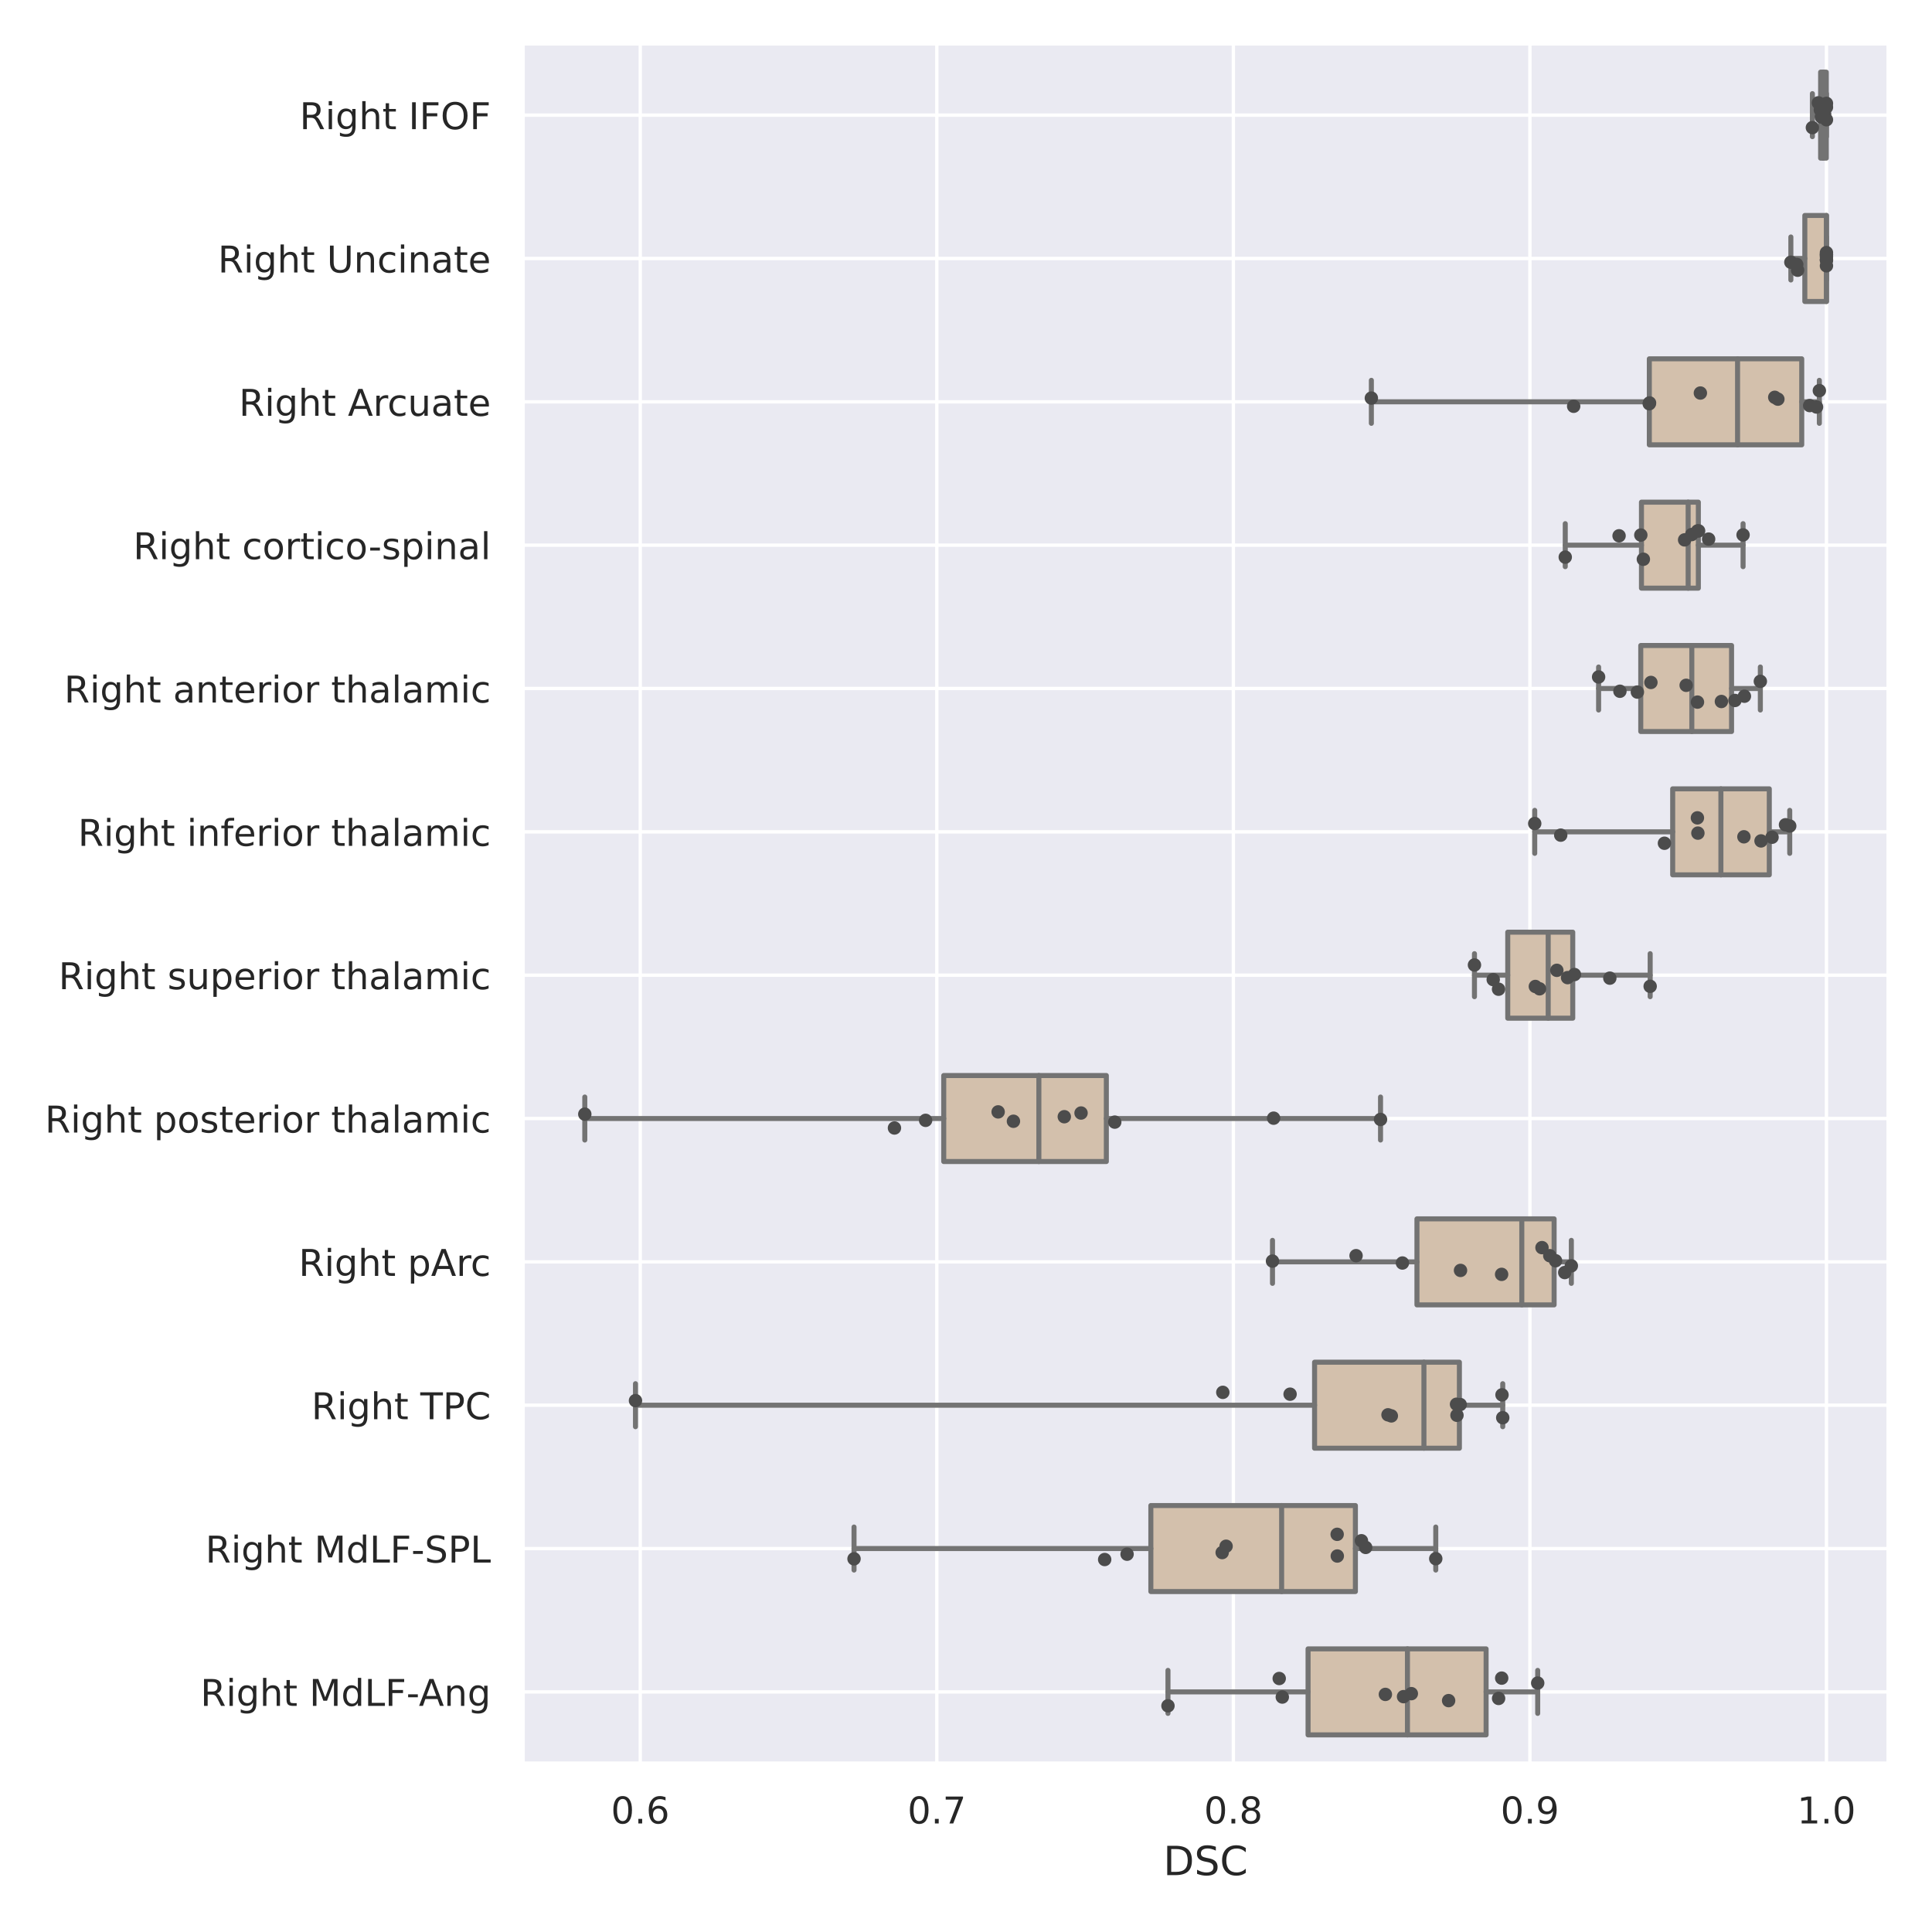 <?xml version="1.0" encoding="utf-8" standalone="no"?>
<!DOCTYPE svg PUBLIC "-//W3C//DTD SVG 1.1//EN"
  "http://www.w3.org/Graphics/SVG/1.1/DTD/svg11.dtd">
<!-- Created with matplotlib (https://matplotlib.org/) -->
<svg height="576pt" version="1.1" viewBox="0 0 576 576" width="576pt" xmlns="http://www.w3.org/2000/svg" xmlns:xlink="http://www.w3.org/1999/xlink">
 <defs>
  <style type="text/css">*{stroke-linecap:butt;stroke-linejoin:round;}</style>
 </defs>
 <g id="figure_1">
  <g id="patch_1">
   <path d="M 0 576 
L 576 576 
L 576 0 
L 0 0 
z
" style="fill:#ffffff;"/>
  </g>
  <g id="axes_1">
   <g id="patch_2">
    <path d="M 155.84 525.78 
L 563.04 525.78 
L 563.04 12.96 
L 155.84 12.96 
z
" style="fill:#eaeaf2;"/>
   </g>
   <g id="matplotlib.axis_1">
    <g id="xtick_1">
     <g id="line2d_1">
      <path clip-path="url(#p12cb4bb1f8)" d="M 190.89 525.78 
L 190.89 12.96 
" style="fill:none;stroke:#ffffff;stroke-linecap:round;"/>
     </g>
     <g id="text_1">
      <!-- 0.6 -->
      <g style="fill:#262626;" transform="translate(182.143 543.638)scale(0.11 -0.11)">
       <defs>
        <path d="M 31.781 66.406 
Q 24.172 66.406 20.328 58.906 
Q 16.5 51.422 16.5 36.375 
Q 16.5 21.391 20.328 13.891 
Q 24.172 6.391 31.781 6.391 
Q 39.453 6.391 43.281 13.891 
Q 47.125 21.391 47.125 36.375 
Q 47.125 51.422 43.281 58.906 
Q 39.453 66.406 31.781 66.406 
z
M 31.781 74.219 
Q 44.047 74.219 50.516 64.516 
Q 56.984 54.828 56.984 36.375 
Q 56.984 17.969 50.516 8.266 
Q 44.047 -1.422 31.781 -1.422 
Q 19.531 -1.422 13.062 8.266 
Q 6.594 17.969 6.594 36.375 
Q 6.594 54.828 13.062 64.516 
Q 19.531 74.219 31.781 74.219 
z
" id="DejaVuSans-48"/>
        <path d="M 10.688 12.406 
L 21 12.406 
L 21 0 
L 10.688 0 
z
" id="DejaVuSans-46"/>
        <path d="M 33.016 40.375 
Q 26.375 40.375 22.484 35.828 
Q 18.609 31.297 18.609 23.391 
Q 18.609 15.531 22.484 10.953 
Q 26.375 6.391 33.016 6.391 
Q 39.656 6.391 43.531 10.953 
Q 47.406 15.531 47.406 23.391 
Q 47.406 31.297 43.531 35.828 
Q 39.656 40.375 33.016 40.375 
z
M 52.594 71.297 
L 52.594 62.312 
Q 48.875 64.062 45.094 64.984 
Q 41.312 65.922 37.594 65.922 
Q 27.828 65.922 22.672 59.328 
Q 17.531 52.734 16.797 39.406 
Q 19.672 43.656 24.016 45.922 
Q 28.375 48.188 33.594 48.188 
Q 44.578 48.188 50.953 41.516 
Q 57.328 34.859 57.328 23.391 
Q 57.328 12.156 50.688 5.359 
Q 44.047 -1.422 33.016 -1.422 
Q 20.359 -1.422 13.672 8.266 
Q 6.984 17.969 6.984 36.375 
Q 6.984 53.656 15.188 63.938 
Q 23.391 74.219 37.203 74.219 
Q 40.922 74.219 44.703 73.484 
Q 48.484 72.75 52.594 71.297 
z
" id="DejaVuSans-54"/>
       </defs>
       <use xlink:href="#DejaVuSans-48"/>
       <use x="63.623" xlink:href="#DejaVuSans-46"/>
       <use x="95.41" xlink:href="#DejaVuSans-54"/>
      </g>
     </g>
    </g>
    <g id="xtick_2">
     <g id="line2d_2">
      <path clip-path="url(#p12cb4bb1f8)" d="M 279.3 525.78 
L 279.3 12.96 
" style="fill:none;stroke:#ffffff;stroke-linecap:round;"/>
     </g>
     <g id="text_2">
      <!-- 0.7 -->
      <g style="fill:#262626;" transform="translate(270.554 543.638)scale(0.11 -0.11)">
       <defs>
        <path d="M 8.203 72.906 
L 55.078 72.906 
L 55.078 68.703 
L 28.609 0 
L 18.312 0 
L 43.219 64.594 
L 8.203 64.594 
z
" id="DejaVuSans-55"/>
       </defs>
       <use xlink:href="#DejaVuSans-48"/>
       <use x="63.623" xlink:href="#DejaVuSans-46"/>
       <use x="95.41" xlink:href="#DejaVuSans-55"/>
      </g>
     </g>
    </g>
    <g id="xtick_3">
     <g id="line2d_3">
      <path clip-path="url(#p12cb4bb1f8)" d="M 367.71 525.78 
L 367.71 12.96 
" style="fill:none;stroke:#ffffff;stroke-linecap:round;"/>
     </g>
     <g id="text_3">
      <!-- 0.8 -->
      <g style="fill:#262626;" transform="translate(358.964 543.638)scale(0.11 -0.11)">
       <defs>
        <path d="M 31.781 34.625 
Q 24.75 34.625 20.719 30.859 
Q 16.703 27.094 16.703 20.516 
Q 16.703 13.922 20.719 10.156 
Q 24.75 6.391 31.781 6.391 
Q 38.812 6.391 42.859 10.172 
Q 46.922 13.969 46.922 20.516 
Q 46.922 27.094 42.891 30.859 
Q 38.875 34.625 31.781 34.625 
z
M 21.922 38.812 
Q 15.578 40.375 12.031 44.719 
Q 8.5 49.078 8.5 55.328 
Q 8.5 64.062 14.719 69.141 
Q 20.953 74.219 31.781 74.219 
Q 42.672 74.219 48.875 69.141 
Q 55.078 64.062 55.078 55.328 
Q 55.078 49.078 51.531 44.719 
Q 48 40.375 41.703 38.812 
Q 48.828 37.156 52.797 32.312 
Q 56.781 27.484 56.781 20.516 
Q 56.781 9.906 50.312 4.234 
Q 43.844 -1.422 31.781 -1.422 
Q 19.734 -1.422 13.25 4.234 
Q 6.781 9.906 6.781 20.516 
Q 6.781 27.484 10.781 32.312 
Q 14.797 37.156 21.922 38.812 
z
M 18.312 54.391 
Q 18.312 48.734 21.844 45.562 
Q 25.391 42.391 31.781 42.391 
Q 38.141 42.391 41.719 45.562 
Q 45.312 48.734 45.312 54.391 
Q 45.312 60.062 41.719 63.234 
Q 38.141 66.406 31.781 66.406 
Q 25.391 66.406 21.844 63.234 
Q 18.312 60.062 18.312 54.391 
z
" id="DejaVuSans-56"/>
       </defs>
       <use xlink:href="#DejaVuSans-48"/>
       <use x="63.623" xlink:href="#DejaVuSans-46"/>
       <use x="95.41" xlink:href="#DejaVuSans-56"/>
      </g>
     </g>
    </g>
    <g id="xtick_4">
     <g id="line2d_4">
      <path clip-path="url(#p12cb4bb1f8)" d="M 456.121 525.78 
L 456.121 12.96 
" style="fill:none;stroke:#ffffff;stroke-linecap:round;"/>
     </g>
     <g id="text_4">
      <!-- 0.9 -->
      <g style="fill:#262626;" transform="translate(447.374 543.638)scale(0.11 -0.11)">
       <defs>
        <path d="M 10.984 1.516 
L 10.984 10.5 
Q 14.703 8.734 18.5 7.812 
Q 22.312 6.891 25.984 6.891 
Q 35.75 6.891 40.891 13.453 
Q 46.047 20.016 46.781 33.406 
Q 43.953 29.203 39.594 26.953 
Q 35.25 24.703 29.984 24.703 
Q 19.047 24.703 12.672 31.312 
Q 6.297 37.938 6.297 49.422 
Q 6.297 60.641 12.938 67.422 
Q 19.578 74.219 30.609 74.219 
Q 43.266 74.219 49.922 64.516 
Q 56.594 54.828 56.594 36.375 
Q 56.594 19.141 48.406 8.859 
Q 40.234 -1.422 26.422 -1.422 
Q 22.703 -1.422 18.891 -0.688 
Q 15.094 0.047 10.984 1.516 
z
M 30.609 32.422 
Q 37.25 32.422 41.125 36.953 
Q 45.016 41.5 45.016 49.422 
Q 45.016 57.281 41.125 61.844 
Q 37.25 66.406 30.609 66.406 
Q 23.969 66.406 20.094 61.844 
Q 16.219 57.281 16.219 49.422 
Q 16.219 41.5 20.094 36.953 
Q 23.969 32.422 30.609 32.422 
z
" id="DejaVuSans-57"/>
       </defs>
       <use xlink:href="#DejaVuSans-48"/>
       <use x="63.623" xlink:href="#DejaVuSans-46"/>
       <use x="95.41" xlink:href="#DejaVuSans-57"/>
      </g>
     </g>
    </g>
    <g id="xtick_5">
     <g id="line2d_5">
      <path clip-path="url(#p12cb4bb1f8)" d="M 544.531 525.78 
L 544.531 12.96 
" style="fill:none;stroke:#ffffff;stroke-linecap:round;"/>
     </g>
     <g id="text_5">
      <!-- 1.0 -->
      <g style="fill:#262626;" transform="translate(535.784 543.638)scale(0.11 -0.11)">
       <defs>
        <path d="M 12.406 8.297 
L 28.516 8.297 
L 28.516 63.922 
L 10.984 60.406 
L 10.984 69.391 
L 28.422 72.906 
L 38.281 72.906 
L 38.281 8.297 
L 54.391 8.297 
L 54.391 0 
L 12.406 0 
z
" id="DejaVuSans-49"/>
       </defs>
       <use xlink:href="#DejaVuSans-49"/>
       <use x="63.623" xlink:href="#DejaVuSans-46"/>
       <use x="95.41" xlink:href="#DejaVuSans-48"/>
      </g>
     </g>
    </g>
    <g id="text_6">
     <!-- DSC -->
     <g style="fill:#262626;" transform="translate(346.821 559.044)scale(0.12 -0.12)">
      <defs>
       <path d="M 19.672 64.797 
L 19.672 8.109 
L 31.594 8.109 
Q 46.688 8.109 53.688 14.938 
Q 60.688 21.781 60.688 36.531 
Q 60.688 51.172 53.688 57.984 
Q 46.688 64.797 31.594 64.797 
z
M 9.812 72.906 
L 30.078 72.906 
Q 51.266 72.906 61.172 64.094 
Q 71.094 55.281 71.094 36.531 
Q 71.094 17.672 61.125 8.828 
Q 51.172 0 30.078 0 
L 9.812 0 
z
" id="DejaVuSans-68"/>
       <path d="M 53.516 70.516 
L 53.516 60.891 
Q 47.906 63.578 42.922 64.891 
Q 37.938 66.219 33.297 66.219 
Q 25.25 66.219 20.875 63.094 
Q 16.5 59.969 16.5 54.203 
Q 16.5 49.359 19.406 46.891 
Q 22.312 44.438 30.422 42.922 
L 36.375 41.703 
Q 47.406 39.594 52.656 34.297 
Q 57.906 29 57.906 20.125 
Q 57.906 9.516 50.797 4.047 
Q 43.703 -1.422 29.984 -1.422 
Q 24.812 -1.422 18.969 -0.25 
Q 13.141 0.922 6.891 3.219 
L 6.891 13.375 
Q 12.891 10.016 18.656 8.297 
Q 24.422 6.594 29.984 6.594 
Q 38.422 6.594 43.016 9.906 
Q 47.609 13.234 47.609 19.391 
Q 47.609 24.75 44.312 27.781 
Q 41.016 30.812 33.5 32.328 
L 27.484 33.5 
Q 16.453 35.688 11.516 40.375 
Q 6.594 45.062 6.594 53.422 
Q 6.594 63.094 13.406 68.656 
Q 20.219 74.219 32.172 74.219 
Q 37.312 74.219 42.625 73.281 
Q 47.953 72.359 53.516 70.516 
z
" id="DejaVuSans-83"/>
       <path d="M 64.406 67.281 
L 64.406 56.891 
Q 59.422 61.531 53.781 63.812 
Q 48.141 66.109 41.797 66.109 
Q 29.297 66.109 22.656 58.469 
Q 16.016 50.828 16.016 36.375 
Q 16.016 21.969 22.656 14.328 
Q 29.297 6.688 41.797 6.688 
Q 48.141 6.688 53.781 8.984 
Q 59.422 11.281 64.406 15.922 
L 64.406 5.609 
Q 59.234 2.094 53.438 0.328 
Q 47.656 -1.422 41.219 -1.422 
Q 24.656 -1.422 15.125 8.703 
Q 5.609 18.844 5.609 36.375 
Q 5.609 53.953 15.125 64.078 
Q 24.656 74.219 41.219 74.219 
Q 47.75 74.219 53.531 72.484 
Q 59.328 70.75 64.406 67.281 
z
" id="DejaVuSans-67"/>
      </defs>
      <use xlink:href="#DejaVuSans-68"/>
      <use x="77.002" xlink:href="#DejaVuSans-83"/>
      <use x="140.479" xlink:href="#DejaVuSans-67"/>
     </g>
    </g>
   </g>
   <g id="matplotlib.axis_2">
    <g id="ytick_1">
     <g id="line2d_6">
      <path clip-path="url(#p12cb4bb1f8)" d="M 155.84 34.328 
L 563.04 34.328 
" style="fill:none;stroke:#ffffff;stroke-linecap:round;"/>
     </g>
     <g id="text_7">
      <!-- Right IFOF -->
      <g style="fill:#262626;" transform="translate(89.32 38.507)scale(0.11 -0.11)">
       <defs>
        <path d="M 44.391 34.188 
Q 47.562 33.109 50.562 29.594 
Q 53.562 26.078 56.594 19.922 
L 66.609 0 
L 56 0 
L 46.688 18.703 
Q 43.062 26.031 39.672 28.422 
Q 36.281 30.812 30.422 30.812 
L 19.672 30.812 
L 19.672 0 
L 9.812 0 
L 9.812 72.906 
L 32.078 72.906 
Q 44.578 72.906 50.734 67.672 
Q 56.891 62.453 56.891 51.906 
Q 56.891 45.016 53.688 40.469 
Q 50.484 35.938 44.391 34.188 
z
M 19.672 64.797 
L 19.672 38.922 
L 32.078 38.922 
Q 39.203 38.922 42.844 42.219 
Q 46.484 45.516 46.484 51.906 
Q 46.484 58.297 42.844 61.547 
Q 39.203 64.797 32.078 64.797 
z
" id="DejaVuSans-82"/>
        <path d="M 9.422 54.688 
L 18.406 54.688 
L 18.406 0 
L 9.422 0 
z
M 9.422 75.984 
L 18.406 75.984 
L 18.406 64.594 
L 9.422 64.594 
z
" id="DejaVuSans-105"/>
        <path d="M 45.406 27.984 
Q 45.406 37.75 41.375 43.109 
Q 37.359 48.484 30.078 48.484 
Q 22.859 48.484 18.828 43.109 
Q 14.797 37.75 14.797 27.984 
Q 14.797 18.266 18.828 12.891 
Q 22.859 7.516 30.078 7.516 
Q 37.359 7.516 41.375 12.891 
Q 45.406 18.266 45.406 27.984 
z
M 54.391 6.781 
Q 54.391 -7.172 48.188 -13.984 
Q 42 -20.797 29.203 -20.797 
Q 24.469 -20.797 20.266 -20.094 
Q 16.062 -19.391 12.109 -17.922 
L 12.109 -9.188 
Q 16.062 -11.328 19.922 -12.344 
Q 23.781 -13.375 27.781 -13.375 
Q 36.625 -13.375 41.016 -8.766 
Q 45.406 -4.156 45.406 5.172 
L 45.406 9.625 
Q 42.625 4.781 38.281 2.391 
Q 33.938 0 27.875 0 
Q 17.828 0 11.672 7.656 
Q 5.516 15.328 5.516 27.984 
Q 5.516 40.672 11.672 48.328 
Q 17.828 56 27.875 56 
Q 33.938 56 38.281 53.609 
Q 42.625 51.219 45.406 46.391 
L 45.406 54.688 
L 54.391 54.688 
z
" id="DejaVuSans-103"/>
        <path d="M 54.891 33.016 
L 54.891 0 
L 45.906 0 
L 45.906 32.719 
Q 45.906 40.484 42.875 44.328 
Q 39.844 48.188 33.797 48.188 
Q 26.516 48.188 22.312 43.547 
Q 18.109 38.922 18.109 30.906 
L 18.109 0 
L 9.078 0 
L 9.078 75.984 
L 18.109 75.984 
L 18.109 46.188 
Q 21.344 51.125 25.703 53.562 
Q 30.078 56 35.797 56 
Q 45.219 56 50.047 50.172 
Q 54.891 44.344 54.891 33.016 
z
" id="DejaVuSans-104"/>
        <path d="M 18.312 70.219 
L 18.312 54.688 
L 36.812 54.688 
L 36.812 47.703 
L 18.312 47.703 
L 18.312 18.016 
Q 18.312 11.328 20.141 9.422 
Q 21.969 7.516 27.594 7.516 
L 36.812 7.516 
L 36.812 0 
L 27.594 0 
Q 17.188 0 13.234 3.875 
Q 9.281 7.766 9.281 18.016 
L 9.281 47.703 
L 2.688 47.703 
L 2.688 54.688 
L 9.281 54.688 
L 9.281 70.219 
z
" id="DejaVuSans-116"/>
        <path id="DejaVuSans-32"/>
        <path d="M 9.812 72.906 
L 19.672 72.906 
L 19.672 0 
L 9.812 0 
z
" id="DejaVuSans-73"/>
        <path d="M 9.812 72.906 
L 51.703 72.906 
L 51.703 64.594 
L 19.672 64.594 
L 19.672 43.109 
L 48.578 43.109 
L 48.578 34.812 
L 19.672 34.812 
L 19.672 0 
L 9.812 0 
z
" id="DejaVuSans-70"/>
        <path d="M 39.406 66.219 
Q 28.656 66.219 22.328 58.203 
Q 16.016 50.203 16.016 36.375 
Q 16.016 22.609 22.328 14.594 
Q 28.656 6.594 39.406 6.594 
Q 50.141 6.594 56.422 14.594 
Q 62.703 22.609 62.703 36.375 
Q 62.703 50.203 56.422 58.203 
Q 50.141 66.219 39.406 66.219 
z
M 39.406 74.219 
Q 54.734 74.219 63.906 63.938 
Q 73.094 53.656 73.094 36.375 
Q 73.094 19.141 63.906 8.859 
Q 54.734 -1.422 39.406 -1.422 
Q 24.031 -1.422 14.812 8.828 
Q 5.609 19.094 5.609 36.375 
Q 5.609 53.656 14.812 63.938 
Q 24.031 74.219 39.406 74.219 
z
" id="DejaVuSans-79"/>
       </defs>
       <use xlink:href="#DejaVuSans-82"/>
       <use x="69.482" xlink:href="#DejaVuSans-105"/>
       <use x="97.266" xlink:href="#DejaVuSans-103"/>
       <use x="160.742" xlink:href="#DejaVuSans-104"/>
       <use x="224.121" xlink:href="#DejaVuSans-116"/>
       <use x="263.33" xlink:href="#DejaVuSans-32"/>
       <use x="295.117" xlink:href="#DejaVuSans-73"/>
       <use x="324.609" xlink:href="#DejaVuSans-70"/>
       <use x="382.129" xlink:href="#DejaVuSans-79"/>
       <use x="460.84" xlink:href="#DejaVuSans-70"/>
      </g>
     </g>
    </g>
    <g id="ytick_2">
     <g id="line2d_7">
      <path clip-path="url(#p12cb4bb1f8)" d="M 155.84 77.062 
L 563.04 77.062 
" style="fill:none;stroke:#ffffff;stroke-linecap:round;"/>
     </g>
     <g id="text_8">
      <!-- Right Uncinate -->
      <g style="fill:#262626;" transform="translate(64.959 81.242)scale(0.11 -0.11)">
       <defs>
        <path d="M 8.688 72.906 
L 18.609 72.906 
L 18.609 28.609 
Q 18.609 16.891 22.844 11.734 
Q 27.094 6.594 36.625 6.594 
Q 46.094 6.594 50.344 11.734 
Q 54.594 16.891 54.594 28.609 
L 54.594 72.906 
L 64.5 72.906 
L 64.5 27.391 
Q 64.5 13.141 57.438 5.859 
Q 50.391 -1.422 36.625 -1.422 
Q 22.797 -1.422 15.734 5.859 
Q 8.688 13.141 8.688 27.391 
z
" id="DejaVuSans-85"/>
        <path d="M 54.891 33.016 
L 54.891 0 
L 45.906 0 
L 45.906 32.719 
Q 45.906 40.484 42.875 44.328 
Q 39.844 48.188 33.797 48.188 
Q 26.516 48.188 22.312 43.547 
Q 18.109 38.922 18.109 30.906 
L 18.109 0 
L 9.078 0 
L 9.078 54.688 
L 18.109 54.688 
L 18.109 46.188 
Q 21.344 51.125 25.703 53.562 
Q 30.078 56 35.797 56 
Q 45.219 56 50.047 50.172 
Q 54.891 44.344 54.891 33.016 
z
" id="DejaVuSans-110"/>
        <path d="M 48.781 52.594 
L 48.781 44.188 
Q 44.969 46.297 41.141 47.344 
Q 37.312 48.391 33.406 48.391 
Q 24.656 48.391 19.812 42.844 
Q 14.984 37.312 14.984 27.297 
Q 14.984 17.281 19.812 11.734 
Q 24.656 6.203 33.406 6.203 
Q 37.312 6.203 41.141 7.25 
Q 44.969 8.297 48.781 10.406 
L 48.781 2.094 
Q 45.016 0.344 40.984 -0.531 
Q 36.969 -1.422 32.422 -1.422 
Q 20.062 -1.422 12.781 6.344 
Q 5.516 14.109 5.516 27.297 
Q 5.516 40.672 12.859 48.328 
Q 20.219 56 33.016 56 
Q 37.156 56 41.109 55.141 
Q 45.062 54.297 48.781 52.594 
z
" id="DejaVuSans-99"/>
        <path d="M 34.281 27.484 
Q 23.391 27.484 19.188 25 
Q 14.984 22.516 14.984 16.5 
Q 14.984 11.719 18.141 8.906 
Q 21.297 6.109 26.703 6.109 
Q 34.188 6.109 38.703 11.406 
Q 43.219 16.703 43.219 25.484 
L 43.219 27.484 
z
M 52.203 31.203 
L 52.203 0 
L 43.219 0 
L 43.219 8.297 
Q 40.141 3.328 35.547 0.953 
Q 30.953 -1.422 24.312 -1.422 
Q 15.922 -1.422 10.953 3.297 
Q 6 8.016 6 15.922 
Q 6 25.141 12.172 29.828 
Q 18.359 34.516 30.609 34.516 
L 43.219 34.516 
L 43.219 35.406 
Q 43.219 41.609 39.141 45 
Q 35.062 48.391 27.688 48.391 
Q 23 48.391 18.547 47.266 
Q 14.109 46.141 10.016 43.891 
L 10.016 52.203 
Q 14.938 54.109 19.578 55.047 
Q 24.219 56 28.609 56 
Q 40.484 56 46.344 49.844 
Q 52.203 43.703 52.203 31.203 
z
" id="DejaVuSans-97"/>
        <path d="M 56.203 29.594 
L 56.203 25.203 
L 14.891 25.203 
Q 15.484 15.922 20.484 11.062 
Q 25.484 6.203 34.422 6.203 
Q 39.594 6.203 44.453 7.469 
Q 49.312 8.734 54.109 11.281 
L 54.109 2.781 
Q 49.266 0.734 44.188 -0.344 
Q 39.109 -1.422 33.891 -1.422 
Q 20.797 -1.422 13.156 6.188 
Q 5.516 13.812 5.516 26.812 
Q 5.516 40.234 12.766 48.109 
Q 20.016 56 32.328 56 
Q 43.359 56 49.781 48.891 
Q 56.203 41.797 56.203 29.594 
z
M 47.219 32.234 
Q 47.125 39.594 43.094 43.984 
Q 39.062 48.391 32.422 48.391 
Q 24.906 48.391 20.391 44.141 
Q 15.875 39.891 15.188 32.172 
z
" id="DejaVuSans-101"/>
       </defs>
       <use xlink:href="#DejaVuSans-82"/>
       <use x="69.482" xlink:href="#DejaVuSans-105"/>
       <use x="97.266" xlink:href="#DejaVuSans-103"/>
       <use x="160.742" xlink:href="#DejaVuSans-104"/>
       <use x="224.121" xlink:href="#DejaVuSans-116"/>
       <use x="263.33" xlink:href="#DejaVuSans-32"/>
       <use x="295.117" xlink:href="#DejaVuSans-85"/>
       <use x="368.311" xlink:href="#DejaVuSans-110"/>
       <use x="431.689" xlink:href="#DejaVuSans-99"/>
       <use x="486.67" xlink:href="#DejaVuSans-105"/>
       <use x="514.453" xlink:href="#DejaVuSans-110"/>
       <use x="577.832" xlink:href="#DejaVuSans-97"/>
       <use x="639.111" xlink:href="#DejaVuSans-116"/>
       <use x="678.32" xlink:href="#DejaVuSans-101"/>
      </g>
     </g>
    </g>
    <g id="ytick_3">
     <g id="line2d_8">
      <path clip-path="url(#p12cb4bb1f8)" d="M 155.84 119.797 
L 563.04 119.797 
" style="fill:none;stroke:#ffffff;stroke-linecap:round;"/>
     </g>
     <g id="text_9">
      <!-- Right Arcuate -->
      <g style="fill:#262626;" transform="translate(71.237 123.977)scale(0.11 -0.11)">
       <defs>
        <path d="M 34.188 63.188 
L 20.797 26.906 
L 47.609 26.906 
z
M 28.609 72.906 
L 39.797 72.906 
L 67.578 0 
L 57.328 0 
L 50.688 18.703 
L 17.828 18.703 
L 11.188 0 
L 0.781 0 
z
" id="DejaVuSans-65"/>
        <path d="M 41.109 46.297 
Q 39.594 47.172 37.812 47.578 
Q 36.031 48 33.891 48 
Q 26.266 48 22.188 43.047 
Q 18.109 38.094 18.109 28.812 
L 18.109 0 
L 9.078 0 
L 9.078 54.688 
L 18.109 54.688 
L 18.109 46.188 
Q 20.953 51.172 25.484 53.578 
Q 30.031 56 36.531 56 
Q 37.453 56 38.578 55.875 
Q 39.703 55.766 41.062 55.516 
z
" id="DejaVuSans-114"/>
        <path d="M 8.5 21.578 
L 8.5 54.688 
L 17.484 54.688 
L 17.484 21.922 
Q 17.484 14.156 20.5 10.266 
Q 23.531 6.391 29.594 6.391 
Q 36.859 6.391 41.078 11.031 
Q 45.312 15.672 45.312 23.688 
L 45.312 54.688 
L 54.297 54.688 
L 54.297 0 
L 45.312 0 
L 45.312 8.406 
Q 42.047 3.422 37.719 1 
Q 33.406 -1.422 27.688 -1.422 
Q 18.266 -1.422 13.375 4.438 
Q 8.5 10.297 8.5 21.578 
z
M 31.109 56 
z
" id="DejaVuSans-117"/>
       </defs>
       <use xlink:href="#DejaVuSans-82"/>
       <use x="69.482" xlink:href="#DejaVuSans-105"/>
       <use x="97.266" xlink:href="#DejaVuSans-103"/>
       <use x="160.742" xlink:href="#DejaVuSans-104"/>
       <use x="224.121" xlink:href="#DejaVuSans-116"/>
       <use x="263.33" xlink:href="#DejaVuSans-32"/>
       <use x="295.117" xlink:href="#DejaVuSans-65"/>
       <use x="363.525" xlink:href="#DejaVuSans-114"/>
       <use x="402.389" xlink:href="#DejaVuSans-99"/>
       <use x="457.369" xlink:href="#DejaVuSans-117"/>
       <use x="520.748" xlink:href="#DejaVuSans-97"/>
       <use x="582.027" xlink:href="#DejaVuSans-116"/>
       <use x="621.236" xlink:href="#DejaVuSans-101"/>
      </g>
     </g>
    </g>
    <g id="ytick_4">
     <g id="line2d_9">
      <path clip-path="url(#p12cb4bb1f8)" d="M 155.84 162.532 
L 563.04 162.532 
" style="fill:none;stroke:#ffffff;stroke-linecap:round;"/>
     </g>
     <g id="text_10">
      <!-- Right cortico-spinal -->
      <g style="fill:#262626;" transform="translate(39.717 166.712)scale(0.11 -0.11)">
       <defs>
        <path d="M 30.609 48.391 
Q 23.391 48.391 19.188 42.75 
Q 14.984 37.109 14.984 27.297 
Q 14.984 17.484 19.156 11.844 
Q 23.344 6.203 30.609 6.203 
Q 37.797 6.203 41.984 11.859 
Q 46.188 17.531 46.188 27.297 
Q 46.188 37.016 41.984 42.703 
Q 37.797 48.391 30.609 48.391 
z
M 30.609 56 
Q 42.328 56 49.016 48.375 
Q 55.719 40.766 55.719 27.297 
Q 55.719 13.875 49.016 6.219 
Q 42.328 -1.422 30.609 -1.422 
Q 18.844 -1.422 12.172 6.219 
Q 5.516 13.875 5.516 27.297 
Q 5.516 40.766 12.172 48.375 
Q 18.844 56 30.609 56 
z
" id="DejaVuSans-111"/>
        <path d="M 4.891 31.391 
L 31.203 31.391 
L 31.203 23.391 
L 4.891 23.391 
z
" id="DejaVuSans-45"/>
        <path d="M 44.281 53.078 
L 44.281 44.578 
Q 40.484 46.531 36.375 47.5 
Q 32.281 48.484 27.875 48.484 
Q 21.188 48.484 17.844 46.438 
Q 14.5 44.391 14.5 40.281 
Q 14.5 37.156 16.891 35.375 
Q 19.281 33.594 26.516 31.984 
L 29.594 31.297 
Q 39.156 29.25 43.188 25.516 
Q 47.219 21.781 47.219 15.094 
Q 47.219 7.469 41.188 3.016 
Q 35.156 -1.422 24.609 -1.422 
Q 20.219 -1.422 15.453 -0.562 
Q 10.688 0.297 5.422 2 
L 5.422 11.281 
Q 10.406 8.688 15.234 7.391 
Q 20.062 6.109 24.812 6.109 
Q 31.156 6.109 34.562 8.281 
Q 37.984 10.453 37.984 14.406 
Q 37.984 18.062 35.516 20.016 
Q 33.062 21.969 24.703 23.781 
L 21.578 24.516 
Q 13.234 26.266 9.516 29.906 
Q 5.812 33.547 5.812 39.891 
Q 5.812 47.609 11.281 51.797 
Q 16.75 56 26.812 56 
Q 31.781 56 36.172 55.266 
Q 40.578 54.547 44.281 53.078 
z
" id="DejaVuSans-115"/>
        <path d="M 18.109 8.203 
L 18.109 -20.797 
L 9.078 -20.797 
L 9.078 54.688 
L 18.109 54.688 
L 18.109 46.391 
Q 20.953 51.266 25.266 53.625 
Q 29.594 56 35.594 56 
Q 45.562 56 51.781 48.094 
Q 58.016 40.188 58.016 27.297 
Q 58.016 14.406 51.781 6.484 
Q 45.562 -1.422 35.594 -1.422 
Q 29.594 -1.422 25.266 0.953 
Q 20.953 3.328 18.109 8.203 
z
M 48.688 27.297 
Q 48.688 37.203 44.609 42.844 
Q 40.531 48.484 33.406 48.484 
Q 26.266 48.484 22.188 42.844 
Q 18.109 37.203 18.109 27.297 
Q 18.109 17.391 22.188 11.75 
Q 26.266 6.109 33.406 6.109 
Q 40.531 6.109 44.609 11.75 
Q 48.688 17.391 48.688 27.297 
z
" id="DejaVuSans-112"/>
        <path d="M 9.422 75.984 
L 18.406 75.984 
L 18.406 0 
L 9.422 0 
z
" id="DejaVuSans-108"/>
       </defs>
       <use xlink:href="#DejaVuSans-82"/>
       <use x="69.482" xlink:href="#DejaVuSans-105"/>
       <use x="97.266" xlink:href="#DejaVuSans-103"/>
       <use x="160.742" xlink:href="#DejaVuSans-104"/>
       <use x="224.121" xlink:href="#DejaVuSans-116"/>
       <use x="263.33" xlink:href="#DejaVuSans-32"/>
       <use x="295.117" xlink:href="#DejaVuSans-99"/>
       <use x="350.098" xlink:href="#DejaVuSans-111"/>
       <use x="411.279" xlink:href="#DejaVuSans-114"/>
       <use x="452.393" xlink:href="#DejaVuSans-116"/>
       <use x="491.602" xlink:href="#DejaVuSans-105"/>
       <use x="519.385" xlink:href="#DejaVuSans-99"/>
       <use x="574.365" xlink:href="#DejaVuSans-111"/>
       <use x="637.422" xlink:href="#DejaVuSans-45"/>
       <use x="673.506" xlink:href="#DejaVuSans-115"/>
       <use x="725.605" xlink:href="#DejaVuSans-112"/>
       <use x="789.082" xlink:href="#DejaVuSans-105"/>
       <use x="816.865" xlink:href="#DejaVuSans-110"/>
       <use x="880.244" xlink:href="#DejaVuSans-97"/>
       <use x="941.523" xlink:href="#DejaVuSans-108"/>
      </g>
     </g>
    </g>
    <g id="ytick_5">
     <g id="line2d_10">
      <path clip-path="url(#p12cb4bb1f8)" d="M 155.84 205.268 
L 563.04 205.268 
" style="fill:none;stroke:#ffffff;stroke-linecap:round;"/>
     </g>
     <g id="text_11">
      <!-- Right anterior thalamic -->
      <g style="fill:#262626;" transform="translate(19.118 209.447)scale(0.11 -0.11)">
       <defs>
        <path d="M 52 44.188 
Q 55.375 50.25 60.062 53.125 
Q 64.75 56 71.094 56 
Q 79.641 56 84.281 50.016 
Q 88.922 44.047 88.922 33.016 
L 88.922 0 
L 79.891 0 
L 79.891 32.719 
Q 79.891 40.578 77.094 44.375 
Q 74.312 48.188 68.609 48.188 
Q 61.625 48.188 57.562 43.547 
Q 53.516 38.922 53.516 30.906 
L 53.516 0 
L 44.484 0 
L 44.484 32.719 
Q 44.484 40.625 41.703 44.406 
Q 38.922 48.188 33.109 48.188 
Q 26.219 48.188 22.156 43.531 
Q 18.109 38.875 18.109 30.906 
L 18.109 0 
L 9.078 0 
L 9.078 54.688 
L 18.109 54.688 
L 18.109 46.188 
Q 21.188 51.219 25.484 53.609 
Q 29.781 56 35.688 56 
Q 41.656 56 45.828 52.969 
Q 50 49.953 52 44.188 
z
" id="DejaVuSans-109"/>
       </defs>
       <use xlink:href="#DejaVuSans-82"/>
       <use x="69.482" xlink:href="#DejaVuSans-105"/>
       <use x="97.266" xlink:href="#DejaVuSans-103"/>
       <use x="160.742" xlink:href="#DejaVuSans-104"/>
       <use x="224.121" xlink:href="#DejaVuSans-116"/>
       <use x="263.33" xlink:href="#DejaVuSans-32"/>
       <use x="295.117" xlink:href="#DejaVuSans-97"/>
       <use x="356.396" xlink:href="#DejaVuSans-110"/>
       <use x="419.775" xlink:href="#DejaVuSans-116"/>
       <use x="458.984" xlink:href="#DejaVuSans-101"/>
       <use x="520.508" xlink:href="#DejaVuSans-114"/>
       <use x="561.621" xlink:href="#DejaVuSans-105"/>
       <use x="589.404" xlink:href="#DejaVuSans-111"/>
       <use x="650.586" xlink:href="#DejaVuSans-114"/>
       <use x="691.699" xlink:href="#DejaVuSans-32"/>
       <use x="723.486" xlink:href="#DejaVuSans-116"/>
       <use x="762.695" xlink:href="#DejaVuSans-104"/>
       <use x="826.074" xlink:href="#DejaVuSans-97"/>
       <use x="887.354" xlink:href="#DejaVuSans-108"/>
       <use x="915.137" xlink:href="#DejaVuSans-97"/>
       <use x="976.416" xlink:href="#DejaVuSans-109"/>
       <use x="1073.828" xlink:href="#DejaVuSans-105"/>
       <use x="1101.611" xlink:href="#DejaVuSans-99"/>
      </g>
     </g>
    </g>
    <g id="ytick_6">
     <g id="line2d_11">
      <path clip-path="url(#p12cb4bb1f8)" d="M 155.84 248.002 
L 563.04 248.002 
" style="fill:none;stroke:#ffffff;stroke-linecap:round;"/>
     </g>
     <g id="text_12">
      <!-- Right inferior thalamic -->
      <g style="fill:#262626;" transform="translate(23.243 252.182)scale(0.11 -0.11)">
       <defs>
        <path d="M 37.109 75.984 
L 37.109 68.5 
L 28.516 68.5 
Q 23.688 68.5 21.797 66.547 
Q 19.922 64.594 19.922 59.516 
L 19.922 54.688 
L 34.719 54.688 
L 34.719 47.703 
L 19.922 47.703 
L 19.922 0 
L 10.891 0 
L 10.891 47.703 
L 2.297 47.703 
L 2.297 54.688 
L 10.891 54.688 
L 10.891 58.5 
Q 10.891 67.625 15.141 71.797 
Q 19.391 75.984 28.609 75.984 
z
" id="DejaVuSans-102"/>
       </defs>
       <use xlink:href="#DejaVuSans-82"/>
       <use x="69.482" xlink:href="#DejaVuSans-105"/>
       <use x="97.266" xlink:href="#DejaVuSans-103"/>
       <use x="160.742" xlink:href="#DejaVuSans-104"/>
       <use x="224.121" xlink:href="#DejaVuSans-116"/>
       <use x="263.33" xlink:href="#DejaVuSans-32"/>
       <use x="295.117" xlink:href="#DejaVuSans-105"/>
       <use x="322.9" xlink:href="#DejaVuSans-110"/>
       <use x="386.279" xlink:href="#DejaVuSans-102"/>
       <use x="421.484" xlink:href="#DejaVuSans-101"/>
       <use x="483.008" xlink:href="#DejaVuSans-114"/>
       <use x="524.121" xlink:href="#DejaVuSans-105"/>
       <use x="551.904" xlink:href="#DejaVuSans-111"/>
       <use x="613.086" xlink:href="#DejaVuSans-114"/>
       <use x="654.199" xlink:href="#DejaVuSans-32"/>
       <use x="685.986" xlink:href="#DejaVuSans-116"/>
       <use x="725.195" xlink:href="#DejaVuSans-104"/>
       <use x="788.574" xlink:href="#DejaVuSans-97"/>
       <use x="849.854" xlink:href="#DejaVuSans-108"/>
       <use x="877.637" xlink:href="#DejaVuSans-97"/>
       <use x="938.916" xlink:href="#DejaVuSans-109"/>
       <use x="1036.328" xlink:href="#DejaVuSans-105"/>
       <use x="1064.111" xlink:href="#DejaVuSans-99"/>
      </g>
     </g>
    </g>
    <g id="ytick_7">
     <g id="line2d_12">
      <path clip-path="url(#p12cb4bb1f8)" d="M 155.84 290.738 
L 563.04 290.738 
" style="fill:none;stroke:#ffffff;stroke-linecap:round;"/>
     </g>
     <g id="text_13">
      <!-- Right superior thalamic -->
      <g style="fill:#262626;" transform="translate(17.458 294.917)scale(0.11 -0.11)">
       <use xlink:href="#DejaVuSans-82"/>
       <use x="69.482" xlink:href="#DejaVuSans-105"/>
       <use x="97.266" xlink:href="#DejaVuSans-103"/>
       <use x="160.742" xlink:href="#DejaVuSans-104"/>
       <use x="224.121" xlink:href="#DejaVuSans-116"/>
       <use x="263.33" xlink:href="#DejaVuSans-32"/>
       <use x="295.117" xlink:href="#DejaVuSans-115"/>
       <use x="347.217" xlink:href="#DejaVuSans-117"/>
       <use x="410.596" xlink:href="#DejaVuSans-112"/>
       <use x="474.072" xlink:href="#DejaVuSans-101"/>
       <use x="535.596" xlink:href="#DejaVuSans-114"/>
       <use x="576.709" xlink:href="#DejaVuSans-105"/>
       <use x="604.492" xlink:href="#DejaVuSans-111"/>
       <use x="665.674" xlink:href="#DejaVuSans-114"/>
       <use x="706.787" xlink:href="#DejaVuSans-32"/>
       <use x="738.574" xlink:href="#DejaVuSans-116"/>
       <use x="777.783" xlink:href="#DejaVuSans-104"/>
       <use x="841.162" xlink:href="#DejaVuSans-97"/>
       <use x="902.441" xlink:href="#DejaVuSans-108"/>
       <use x="930.225" xlink:href="#DejaVuSans-97"/>
       <use x="991.504" xlink:href="#DejaVuSans-109"/>
       <use x="1088.916" xlink:href="#DejaVuSans-105"/>
       <use x="1116.699" xlink:href="#DejaVuSans-99"/>
      </g>
     </g>
    </g>
    <g id="ytick_8">
     <g id="line2d_13">
      <path clip-path="url(#p12cb4bb1f8)" d="M 155.84 333.473 
L 563.04 333.473 
" style="fill:none;stroke:#ffffff;stroke-linecap:round;"/>
     </g>
     <g id="text_14">
      <!-- Right posterior thalamic -->
      <g style="fill:#262626;" transform="translate(13.386 337.652)scale(0.11 -0.11)">
       <use xlink:href="#DejaVuSans-82"/>
       <use x="69.482" xlink:href="#DejaVuSans-105"/>
       <use x="97.266" xlink:href="#DejaVuSans-103"/>
       <use x="160.742" xlink:href="#DejaVuSans-104"/>
       <use x="224.121" xlink:href="#DejaVuSans-116"/>
       <use x="263.33" xlink:href="#DejaVuSans-32"/>
       <use x="295.117" xlink:href="#DejaVuSans-112"/>
       <use x="358.594" xlink:href="#DejaVuSans-111"/>
       <use x="419.775" xlink:href="#DejaVuSans-115"/>
       <use x="471.875" xlink:href="#DejaVuSans-116"/>
       <use x="511.084" xlink:href="#DejaVuSans-101"/>
       <use x="572.607" xlink:href="#DejaVuSans-114"/>
       <use x="613.721" xlink:href="#DejaVuSans-105"/>
       <use x="641.504" xlink:href="#DejaVuSans-111"/>
       <use x="702.686" xlink:href="#DejaVuSans-114"/>
       <use x="743.799" xlink:href="#DejaVuSans-32"/>
       <use x="775.586" xlink:href="#DejaVuSans-116"/>
       <use x="814.795" xlink:href="#DejaVuSans-104"/>
       <use x="878.174" xlink:href="#DejaVuSans-97"/>
       <use x="939.453" xlink:href="#DejaVuSans-108"/>
       <use x="967.236" xlink:href="#DejaVuSans-97"/>
       <use x="1028.516" xlink:href="#DejaVuSans-109"/>
       <use x="1125.928" xlink:href="#DejaVuSans-105"/>
       <use x="1153.711" xlink:href="#DejaVuSans-99"/>
      </g>
     </g>
    </g>
    <g id="ytick_9">
     <g id="line2d_14">
      <path clip-path="url(#p12cb4bb1f8)" d="M 155.84 376.207 
L 563.04 376.207 
" style="fill:none;stroke:#ffffff;stroke-linecap:round;"/>
     </g>
     <g id="text_15">
      <!-- Right pArc -->
      <g style="fill:#262626;" transform="translate(89.047 380.387)scale(0.11 -0.11)">
       <use xlink:href="#DejaVuSans-82"/>
       <use x="69.482" xlink:href="#DejaVuSans-105"/>
       <use x="97.266" xlink:href="#DejaVuSans-103"/>
       <use x="160.742" xlink:href="#DejaVuSans-104"/>
       <use x="224.121" xlink:href="#DejaVuSans-116"/>
       <use x="263.33" xlink:href="#DejaVuSans-32"/>
       <use x="295.117" xlink:href="#DejaVuSans-112"/>
       <use x="358.594" xlink:href="#DejaVuSans-65"/>
       <use x="427.002" xlink:href="#DejaVuSans-114"/>
       <use x="465.865" xlink:href="#DejaVuSans-99"/>
      </g>
     </g>
    </g>
    <g id="ytick_10">
     <g id="line2d_15">
      <path clip-path="url(#p12cb4bb1f8)" d="M 155.84 418.942 
L 563.04 418.942 
" style="fill:none;stroke:#ffffff;stroke-linecap:round;"/>
     </g>
     <g id="text_16">
      <!-- Right TPC -->
      <g style="fill:#262626;" transform="translate(92.846 423.122)scale(0.11 -0.11)">
       <defs>
        <path d="M -0.297 72.906 
L 61.375 72.906 
L 61.375 64.594 
L 35.5 64.594 
L 35.5 0 
L 25.594 0 
L 25.594 64.594 
L -0.297 64.594 
z
" id="DejaVuSans-84"/>
        <path d="M 19.672 64.797 
L 19.672 37.406 
L 32.078 37.406 
Q 38.969 37.406 42.719 40.969 
Q 46.484 44.531 46.484 51.125 
Q 46.484 57.672 42.719 61.234 
Q 38.969 64.797 32.078 64.797 
z
M 9.812 72.906 
L 32.078 72.906 
Q 44.344 72.906 50.609 67.359 
Q 56.891 61.812 56.891 51.125 
Q 56.891 40.328 50.609 34.812 
Q 44.344 29.297 32.078 29.297 
L 19.672 29.297 
L 19.672 0 
L 9.812 0 
z
" id="DejaVuSans-80"/>
       </defs>
       <use xlink:href="#DejaVuSans-82"/>
       <use x="69.482" xlink:href="#DejaVuSans-105"/>
       <use x="97.266" xlink:href="#DejaVuSans-103"/>
       <use x="160.742" xlink:href="#DejaVuSans-104"/>
       <use x="224.121" xlink:href="#DejaVuSans-116"/>
       <use x="263.33" xlink:href="#DejaVuSans-32"/>
       <use x="295.117" xlink:href="#DejaVuSans-84"/>
       <use x="356.201" xlink:href="#DejaVuSans-80"/>
       <use x="416.504" xlink:href="#DejaVuSans-67"/>
      </g>
     </g>
    </g>
    <g id="ytick_11">
     <g id="line2d_16">
      <path clip-path="url(#p12cb4bb1f8)" d="M 155.84 461.678 
L 563.04 461.678 
" style="fill:none;stroke:#ffffff;stroke-linecap:round;"/>
     </g>
     <g id="text_17">
      <!-- Right MdLF-SPL -->
      <g style="fill:#262626;" transform="translate(61.234 465.857)scale(0.11 -0.11)">
       <defs>
        <path d="M 9.812 72.906 
L 24.516 72.906 
L 43.109 23.297 
L 61.812 72.906 
L 76.516 72.906 
L 76.516 0 
L 66.891 0 
L 66.891 64.016 
L 48.094 14.016 
L 38.188 14.016 
L 19.391 64.016 
L 19.391 0 
L 9.812 0 
z
" id="DejaVuSans-77"/>
        <path d="M 45.406 46.391 
L 45.406 75.984 
L 54.391 75.984 
L 54.391 0 
L 45.406 0 
L 45.406 8.203 
Q 42.578 3.328 38.25 0.953 
Q 33.938 -1.422 27.875 -1.422 
Q 17.969 -1.422 11.734 6.484 
Q 5.516 14.406 5.516 27.297 
Q 5.516 40.188 11.734 48.094 
Q 17.969 56 27.875 56 
Q 33.938 56 38.25 53.625 
Q 42.578 51.266 45.406 46.391 
z
M 14.797 27.297 
Q 14.797 17.391 18.875 11.75 
Q 22.953 6.109 30.078 6.109 
Q 37.203 6.109 41.297 11.75 
Q 45.406 17.391 45.406 27.297 
Q 45.406 37.203 41.297 42.844 
Q 37.203 48.484 30.078 48.484 
Q 22.953 48.484 18.875 42.844 
Q 14.797 37.203 14.797 27.297 
z
" id="DejaVuSans-100"/>
        <path d="M 9.812 72.906 
L 19.672 72.906 
L 19.672 8.297 
L 55.172 8.297 
L 55.172 0 
L 9.812 0 
z
" id="DejaVuSans-76"/>
       </defs>
       <use xlink:href="#DejaVuSans-82"/>
       <use x="69.482" xlink:href="#DejaVuSans-105"/>
       <use x="97.266" xlink:href="#DejaVuSans-103"/>
       <use x="160.742" xlink:href="#DejaVuSans-104"/>
       <use x="224.121" xlink:href="#DejaVuSans-116"/>
       <use x="263.33" xlink:href="#DejaVuSans-32"/>
       <use x="295.117" xlink:href="#DejaVuSans-77"/>
       <use x="381.396" xlink:href="#DejaVuSans-100"/>
       <use x="444.873" xlink:href="#DejaVuSans-76"/>
       <use x="500.586" xlink:href="#DejaVuSans-70"/>
       <use x="558.105" xlink:href="#DejaVuSans-45"/>
       <use x="594.189" xlink:href="#DejaVuSans-83"/>
       <use x="657.666" xlink:href="#DejaVuSans-80"/>
       <use x="717.969" xlink:href="#DejaVuSans-76"/>
      </g>
     </g>
    </g>
    <g id="ytick_12">
     <g id="line2d_17">
      <path clip-path="url(#p12cb4bb1f8)" d="M 155.84 504.413 
L 563.04 504.413 
" style="fill:none;stroke:#ffffff;stroke-linecap:round;"/>
     </g>
     <g id="text_18">
      <!-- Right MdLF-Ang -->
      <g style="fill:#262626;" transform="translate(59.748 508.592)scale(0.11 -0.11)">
       <use xlink:href="#DejaVuSans-82"/>
       <use x="69.482" xlink:href="#DejaVuSans-105"/>
       <use x="97.266" xlink:href="#DejaVuSans-103"/>
       <use x="160.742" xlink:href="#DejaVuSans-104"/>
       <use x="224.121" xlink:href="#DejaVuSans-116"/>
       <use x="263.33" xlink:href="#DejaVuSans-32"/>
       <use x="295.117" xlink:href="#DejaVuSans-77"/>
       <use x="381.396" xlink:href="#DejaVuSans-100"/>
       <use x="444.873" xlink:href="#DejaVuSans-76"/>
       <use x="500.586" xlink:href="#DejaVuSans-70"/>
       <use x="558.105" xlink:href="#DejaVuSans-45"/>
       <use x="591.939" xlink:href="#DejaVuSans-65"/>
       <use x="660.348" xlink:href="#DejaVuSans-110"/>
       <use x="723.727" xlink:href="#DejaVuSans-103"/>
      </g>
     </g>
    </g>
   </g>
   <g id="patch_3">
    <path clip-path="url(#p12cb4bb1f8)" d="M 542.794 21.507 
L 542.794 47.148 
L 544.479 47.148 
L 544.479 21.507 
L 542.794 21.507 
z
" style="fill:#d3c0ac;stroke:#737373;stroke-linejoin:miter;stroke-width:1.5;"/>
   </g>
   <g id="patch_4">
    <path clip-path="url(#p12cb4bb1f8)" d="M 538.086 64.242 
L 538.086 89.883 
L 544.531 89.883 
L 544.531 64.242 
L 538.086 64.242 
z
" style="fill:#d3c0ac;stroke:#737373;stroke-linejoin:miter;stroke-width:1.5;"/>
   </g>
   <g id="patch_5">
    <path clip-path="url(#p12cb4bb1f8)" d="M 491.725 106.977 
L 491.725 132.618 
L 537.161 132.618 
L 537.161 106.977 
L 491.725 106.977 
z
" style="fill:#d3c0ac;stroke:#737373;stroke-linejoin:miter;stroke-width:1.5;"/>
   </g>
   <g id="patch_6">
    <path clip-path="url(#p12cb4bb1f8)" d="M 489.378 149.712 
L 489.378 175.353 
L 506.34 175.353 
L 506.34 149.712 
L 489.378 149.712 
z
" style="fill:#d3c0ac;stroke:#737373;stroke-linejoin:miter;stroke-width:1.5;"/>
   </g>
   <g id="patch_7">
    <path clip-path="url(#p12cb4bb1f8)" d="M 489.172 192.447 
L 489.172 218.088 
L 516.242 218.088 
L 516.242 192.447 
L 489.172 192.447 
z
" style="fill:#d3c0ac;stroke:#737373;stroke-linejoin:miter;stroke-width:1.5;"/>
   </g>
   <g id="patch_8">
    <path clip-path="url(#p12cb4bb1f8)" d="M 498.688 235.182 
L 498.688 260.823 
L 527.49 260.823 
L 527.49 235.182 
L 498.688 235.182 
z
" style="fill:#d3c0ac;stroke:#737373;stroke-linejoin:miter;stroke-width:1.5;"/>
   </g>
   <g id="patch_9">
    <path clip-path="url(#p12cb4bb1f8)" d="M 449.516 277.917 
L 449.516 303.558 
L 468.893 303.558 
L 468.893 277.917 
L 449.516 277.917 
z
" style="fill:#d3c0ac;stroke:#737373;stroke-linejoin:miter;stroke-width:1.5;"/>
   </g>
   <g id="patch_10">
    <path clip-path="url(#p12cb4bb1f8)" d="M 281.362 320.652 
L 281.362 346.293 
L 329.839 346.293 
L 329.839 320.652 
L 281.362 320.652 
z
" style="fill:#d3c0ac;stroke:#737373;stroke-linejoin:miter;stroke-width:1.5;"/>
   </g>
   <g id="patch_11">
    <path clip-path="url(#p12cb4bb1f8)" d="M 422.445 363.387 
L 422.445 389.028 
L 463.339 389.028 
L 463.339 363.387 
L 422.445 363.387 
z
" style="fill:#d3c0ac;stroke:#737373;stroke-linejoin:miter;stroke-width:1.5;"/>
   </g>
   <g id="patch_12">
    <path clip-path="url(#p12cb4bb1f8)" d="M 391.922 406.122 
L 391.922 431.763 
L 435.098 431.763 
L 435.098 406.122 
L 391.922 406.122 
z
" style="fill:#d3c0ac;stroke:#737373;stroke-linejoin:miter;stroke-width:1.5;"/>
   </g>
   <g id="patch_13">
    <path clip-path="url(#p12cb4bb1f8)" d="M 343.11 448.857 
L 343.11 474.498 
L 404.095 474.498 
L 404.095 448.857 
L 343.11 448.857 
z
" style="fill:#d3c0ac;stroke:#737373;stroke-linejoin:miter;stroke-width:1.5;"/>
   </g>
   <g id="patch_14">
    <path clip-path="url(#p12cb4bb1f8)" d="M 389.984 491.592 
L 389.984 517.233 
L 443.063 517.233 
L 443.063 491.592 
L 389.984 491.592 
z
" style="fill:#d3c0ac;stroke:#737373;stroke-linejoin:miter;stroke-width:1.5;"/>
   </g>
   <g id="line2d_18">
    <path clip-path="url(#p12cb4bb1f8)" d="M 542.794 34.328 
L 540.339 34.328 
" style="fill:none;stroke:#737373;stroke-linecap:round;stroke-width:1.5;"/>
   </g>
   <g id="line2d_19">
    <path clip-path="url(#p12cb4bb1f8)" d="M 544.479 34.328 
L 544.531 34.328 
" style="fill:none;stroke:#737373;stroke-linecap:round;stroke-width:1.5;"/>
   </g>
   <g id="line2d_20">
    <path clip-path="url(#p12cb4bb1f8)" d="M 540.339 27.917 
L 540.339 40.738 
" style="fill:none;stroke:#737373;stroke-linecap:round;stroke-width:1.5;"/>
   </g>
   <g id="line2d_21">
    <path clip-path="url(#p12cb4bb1f8)" d="M 544.531 27.917 
L 544.531 40.738 
" style="fill:none;stroke:#737373;stroke-linecap:round;stroke-width:1.5;"/>
   </g>
   <g id="line2d_22"/>
   <g id="line2d_23">
    <path clip-path="url(#p12cb4bb1f8)" d="M 538.086 77.062 
L 533.922 77.062 
" style="fill:none;stroke:#737373;stroke-linecap:round;stroke-width:1.5;"/>
   </g>
   <g id="line2d_24">
    <path clip-path="url(#p12cb4bb1f8)" d="M 544.531 77.062 
L 544.531 77.062 
" style="fill:none;stroke:#737373;stroke-linecap:round;stroke-width:1.5;"/>
   </g>
   <g id="line2d_25">
    <path clip-path="url(#p12cb4bb1f8)" d="M 533.922 70.652 
L 533.922 83.473 
" style="fill:none;stroke:#737373;stroke-linecap:round;stroke-width:1.5;"/>
   </g>
   <g id="line2d_26">
    <path clip-path="url(#p12cb4bb1f8)" d="M 544.531 70.652 
L 544.531 83.473 
" style="fill:none;stroke:#737373;stroke-linecap:round;stroke-width:1.5;"/>
   </g>
   <g id="line2d_27"/>
   <g id="line2d_28">
    <path clip-path="url(#p12cb4bb1f8)" d="M 491.725 119.797 
L 408.853 119.797 
" style="fill:none;stroke:#737373;stroke-linecap:round;stroke-width:1.5;"/>
   </g>
   <g id="line2d_29">
    <path clip-path="url(#p12cb4bb1f8)" d="M 537.161 119.797 
L 542.416 119.797 
" style="fill:none;stroke:#737373;stroke-linecap:round;stroke-width:1.5;"/>
   </g>
   <g id="line2d_30">
    <path clip-path="url(#p12cb4bb1f8)" d="M 408.853 113.387 
L 408.853 126.208 
" style="fill:none;stroke:#737373;stroke-linecap:round;stroke-width:1.5;"/>
   </g>
   <g id="line2d_31">
    <path clip-path="url(#p12cb4bb1f8)" d="M 542.416 113.387 
L 542.416 126.208 
" style="fill:none;stroke:#737373;stroke-linecap:round;stroke-width:1.5;"/>
   </g>
   <g id="line2d_32"/>
   <g id="line2d_33">
    <path clip-path="url(#p12cb4bb1f8)" d="M 489.378 162.532 
L 466.659 162.532 
" style="fill:none;stroke:#737373;stroke-linecap:round;stroke-width:1.5;"/>
   </g>
   <g id="line2d_34">
    <path clip-path="url(#p12cb4bb1f8)" d="M 506.34 162.532 
L 519.674 162.532 
" style="fill:none;stroke:#737373;stroke-linecap:round;stroke-width:1.5;"/>
   </g>
   <g id="line2d_35">
    <path clip-path="url(#p12cb4bb1f8)" d="M 466.659 156.122 
L 466.659 168.943 
" style="fill:none;stroke:#737373;stroke-linecap:round;stroke-width:1.5;"/>
   </g>
   <g id="line2d_36">
    <path clip-path="url(#p12cb4bb1f8)" d="M 519.674 156.122 
L 519.674 168.943 
" style="fill:none;stroke:#737373;stroke-linecap:round;stroke-width:1.5;"/>
   </g>
   <g id="line2d_37"/>
   <g id="line2d_38">
    <path clip-path="url(#p12cb4bb1f8)" d="M 489.172 205.268 
L 476.603 205.268 
" style="fill:none;stroke:#737373;stroke-linecap:round;stroke-width:1.5;"/>
   </g>
   <g id="line2d_39">
    <path clip-path="url(#p12cb4bb1f8)" d="M 516.242 205.268 
L 524.823 205.268 
" style="fill:none;stroke:#737373;stroke-linecap:round;stroke-width:1.5;"/>
   </g>
   <g id="line2d_40">
    <path clip-path="url(#p12cb4bb1f8)" d="M 476.603 198.857 
L 476.603 211.678 
" style="fill:none;stroke:#737373;stroke-linecap:round;stroke-width:1.5;"/>
   </g>
   <g id="line2d_41">
    <path clip-path="url(#p12cb4bb1f8)" d="M 524.823 198.857 
L 524.823 211.678 
" style="fill:none;stroke:#737373;stroke-linecap:round;stroke-width:1.5;"/>
   </g>
   <g id="line2d_42"/>
   <g id="line2d_43">
    <path clip-path="url(#p12cb4bb1f8)" d="M 498.688 248.002 
L 457.557 248.002 
" style="fill:none;stroke:#737373;stroke-linecap:round;stroke-width:1.5;"/>
   </g>
   <g id="line2d_44">
    <path clip-path="url(#p12cb4bb1f8)" d="M 527.49 248.002 
L 533.584 248.002 
" style="fill:none;stroke:#737373;stroke-linecap:round;stroke-width:1.5;"/>
   </g>
   <g id="line2d_45">
    <path clip-path="url(#p12cb4bb1f8)" d="M 457.557 241.592 
L 457.557 254.413 
" style="fill:none;stroke:#737373;stroke-linecap:round;stroke-width:1.5;"/>
   </g>
   <g id="line2d_46">
    <path clip-path="url(#p12cb4bb1f8)" d="M 533.584 241.592 
L 533.584 254.413 
" style="fill:none;stroke:#737373;stroke-linecap:round;stroke-width:1.5;"/>
   </g>
   <g id="line2d_47"/>
   <g id="line2d_48">
    <path clip-path="url(#p12cb4bb1f8)" d="M 449.516 290.738 
L 439.591 290.738 
" style="fill:none;stroke:#737373;stroke-linecap:round;stroke-width:1.5;"/>
   </g>
   <g id="line2d_49">
    <path clip-path="url(#p12cb4bb1f8)" d="M 468.893 290.738 
L 491.975 290.738 
" style="fill:none;stroke:#737373;stroke-linecap:round;stroke-width:1.5;"/>
   </g>
   <g id="line2d_50">
    <path clip-path="url(#p12cb4bb1f8)" d="M 439.591 284.327 
L 439.591 297.148 
" style="fill:none;stroke:#737373;stroke-linecap:round;stroke-width:1.5;"/>
   </g>
   <g id="line2d_51">
    <path clip-path="url(#p12cb4bb1f8)" d="M 491.975 284.327 
L 491.975 297.148 
" style="fill:none;stroke:#737373;stroke-linecap:round;stroke-width:1.5;"/>
   </g>
   <g id="line2d_52"/>
   <g id="line2d_53">
    <path clip-path="url(#p12cb4bb1f8)" d="M 281.362 333.473 
L 174.349 333.473 
" style="fill:none;stroke:#737373;stroke-linecap:round;stroke-width:1.5;"/>
   </g>
   <g id="line2d_54">
    <path clip-path="url(#p12cb4bb1f8)" d="M 329.839 333.473 
L 411.587 333.473 
" style="fill:none;stroke:#737373;stroke-linecap:round;stroke-width:1.5;"/>
   </g>
   <g id="line2d_55">
    <path clip-path="url(#p12cb4bb1f8)" d="M 174.349 327.062 
L 174.349 339.883 
" style="fill:none;stroke:#737373;stroke-linecap:round;stroke-width:1.5;"/>
   </g>
   <g id="line2d_56">
    <path clip-path="url(#p12cb4bb1f8)" d="M 411.587 327.062 
L 411.587 339.883 
" style="fill:none;stroke:#737373;stroke-linecap:round;stroke-width:1.5;"/>
   </g>
   <g id="line2d_57"/>
   <g id="line2d_58">
    <path clip-path="url(#p12cb4bb1f8)" d="M 422.445 376.207 
L 379.377 376.207 
" style="fill:none;stroke:#737373;stroke-linecap:round;stroke-width:1.5;"/>
   </g>
   <g id="line2d_59">
    <path clip-path="url(#p12cb4bb1f8)" d="M 463.339 376.207 
L 468.474 376.207 
" style="fill:none;stroke:#737373;stroke-linecap:round;stroke-width:1.5;"/>
   </g>
   <g id="line2d_60">
    <path clip-path="url(#p12cb4bb1f8)" d="M 379.377 369.797 
L 379.377 382.618 
" style="fill:none;stroke:#737373;stroke-linecap:round;stroke-width:1.5;"/>
   </g>
   <g id="line2d_61">
    <path clip-path="url(#p12cb4bb1f8)" d="M 468.474 369.797 
L 468.474 382.618 
" style="fill:none;stroke:#737373;stroke-linecap:round;stroke-width:1.5;"/>
   </g>
   <g id="line2d_62"/>
   <g id="line2d_63">
    <path clip-path="url(#p12cb4bb1f8)" d="M 391.922 418.942 
L 189.462 418.942 
" style="fill:none;stroke:#737373;stroke-linecap:round;stroke-width:1.5;"/>
   </g>
   <g id="line2d_64">
    <path clip-path="url(#p12cb4bb1f8)" d="M 435.098 418.942 
L 448.023 418.942 
" style="fill:none;stroke:#737373;stroke-linecap:round;stroke-width:1.5;"/>
   </g>
   <g id="line2d_65">
    <path clip-path="url(#p12cb4bb1f8)" d="M 189.462 412.532 
L 189.462 425.353 
" style="fill:none;stroke:#737373;stroke-linecap:round;stroke-width:1.5;"/>
   </g>
   <g id="line2d_66">
    <path clip-path="url(#p12cb4bb1f8)" d="M 448.023 412.532 
L 448.023 425.353 
" style="fill:none;stroke:#737373;stroke-linecap:round;stroke-width:1.5;"/>
   </g>
   <g id="line2d_67"/>
   <g id="line2d_68">
    <path clip-path="url(#p12cb4bb1f8)" d="M 343.11 461.678 
L 254.617 461.678 
" style="fill:none;stroke:#737373;stroke-linecap:round;stroke-width:1.5;"/>
   </g>
   <g id="line2d_69">
    <path clip-path="url(#p12cb4bb1f8)" d="M 404.095 461.678 
L 428.054 461.678 
" style="fill:none;stroke:#737373;stroke-linecap:round;stroke-width:1.5;"/>
   </g>
   <g id="line2d_70">
    <path clip-path="url(#p12cb4bb1f8)" d="M 254.617 455.267 
L 254.617 468.088 
" style="fill:none;stroke:#737373;stroke-linecap:round;stroke-width:1.5;"/>
   </g>
   <g id="line2d_71">
    <path clip-path="url(#p12cb4bb1f8)" d="M 428.054 455.267 
L 428.054 468.088 
" style="fill:none;stroke:#737373;stroke-linecap:round;stroke-width:1.5;"/>
   </g>
   <g id="line2d_72"/>
   <g id="line2d_73">
    <path clip-path="url(#p12cb4bb1f8)" d="M 389.984 504.413 
L 348.216 504.413 
" style="fill:none;stroke:#737373;stroke-linecap:round;stroke-width:1.5;"/>
   </g>
   <g id="line2d_74">
    <path clip-path="url(#p12cb4bb1f8)" d="M 443.063 504.413 
L 458.446 504.413 
" style="fill:none;stroke:#737373;stroke-linecap:round;stroke-width:1.5;"/>
   </g>
   <g id="line2d_75">
    <path clip-path="url(#p12cb4bb1f8)" d="M 348.216 498.002 
L 348.216 510.823 
" style="fill:none;stroke:#737373;stroke-linecap:round;stroke-width:1.5;"/>
   </g>
   <g id="line2d_76">
    <path clip-path="url(#p12cb4bb1f8)" d="M 458.446 498.002 
L 458.446 510.823 
" style="fill:none;stroke:#737373;stroke-linecap:round;stroke-width:1.5;"/>
   </g>
   <g id="line2d_77"/>
   <g id="line2d_78">
    <path clip-path="url(#p12cb4bb1f8)" d="M 543.536 21.507 
L 543.536 47.148 
" style="fill:none;stroke:#737373;stroke-linecap:round;stroke-width:1.5;"/>
   </g>
   <g id="line2d_79">
    <path clip-path="url(#p12cb4bb1f8)" d="M 544.531 64.242 
L 544.531 89.883 
" style="fill:none;stroke:#737373;stroke-linecap:round;stroke-width:1.5;"/>
   </g>
   <g id="line2d_80">
    <path clip-path="url(#p12cb4bb1f8)" d="M 518.031 106.977 
L 518.031 132.618 
" style="fill:none;stroke:#737373;stroke-linecap:round;stroke-width:1.5;"/>
   </g>
   <g id="line2d_81">
    <path clip-path="url(#p12cb4bb1f8)" d="M 503.301 149.712 
L 503.301 175.353 
" style="fill:none;stroke:#737373;stroke-linecap:round;stroke-width:1.5;"/>
   </g>
   <g id="line2d_82">
    <path clip-path="url(#p12cb4bb1f8)" d="M 504.392 192.447 
L 504.392 218.088 
" style="fill:none;stroke:#737373;stroke-linecap:round;stroke-width:1.5;"/>
   </g>
   <g id="line2d_83">
    <path clip-path="url(#p12cb4bb1f8)" d="M 513.064 235.182 
L 513.064 260.823 
" style="fill:none;stroke:#737373;stroke-linecap:round;stroke-width:1.5;"/>
   </g>
   <g id="line2d_84">
    <path clip-path="url(#p12cb4bb1f8)" d="M 461.575 277.917 
L 461.575 303.558 
" style="fill:none;stroke:#737373;stroke-linecap:round;stroke-width:1.5;"/>
   </g>
   <g id="line2d_85">
    <path clip-path="url(#p12cb4bb1f8)" d="M 309.725 320.652 
L 309.725 346.293 
" style="fill:none;stroke:#737373;stroke-linecap:round;stroke-width:1.5;"/>
   </g>
   <g id="line2d_86">
    <path clip-path="url(#p12cb4bb1f8)" d="M 453.705 363.387 
L 453.705 389.028 
" style="fill:none;stroke:#737373;stroke-linecap:round;stroke-width:1.5;"/>
   </g>
   <g id="line2d_87">
    <path clip-path="url(#p12cb4bb1f8)" d="M 424.526 406.122 
L 424.526 431.763 
" style="fill:none;stroke:#737373;stroke-linecap:round;stroke-width:1.5;"/>
   </g>
   <g id="line2d_88">
    <path clip-path="url(#p12cb4bb1f8)" d="M 382.1 448.857 
L 382.1 474.498 
" style="fill:none;stroke:#737373;stroke-linecap:round;stroke-width:1.5;"/>
   </g>
   <g id="line2d_89">
    <path clip-path="url(#p12cb4bb1f8)" d="M 419.61 491.592 
L 419.61 517.233 
" style="fill:none;stroke:#737373;stroke-linecap:round;stroke-width:1.5;"/>
   </g>
   <g id="patch_15">
    <path d="M 155.84 525.78 
L 155.84 12.96 
" style="fill:none;stroke:#ffffff;stroke-linecap:square;stroke-linejoin:miter;stroke-width:1.25;"/>
   </g>
   <g id="patch_16">
    <path d="M 563.04 525.78 
L 563.04 12.96 
" style="fill:none;stroke:#ffffff;stroke-linecap:square;stroke-linejoin:miter;stroke-width:1.25;"/>
   </g>
   <g id="patch_17">
    <path d="M 155.84 525.78 
L 563.04 525.78 
" style="fill:none;stroke:#ffffff;stroke-linecap:square;stroke-linejoin:miter;stroke-width:1.25;"/>
   </g>
   <g id="patch_18">
    <path d="M 155.84 12.96 
L 563.04 12.96 
" style="fill:none;stroke:#ffffff;stroke-linecap:square;stroke-linejoin:miter;stroke-width:1.25;"/>
   </g>
   <g id="PathCollection_1">
    <defs>
     <path d="M 0 2 
C 0.53 2 1.039 1.789 1.414 1.414 
C 1.789 1.039 2 0.53 2 -0 
C 2 -0.53 1.789 -1.039 1.414 -1.414 
C 1.039 -1.789 0.53 -2 0 -2 
C -0.53 -2 -1.039 -1.789 -1.414 -1.414 
C -1.789 -1.039 -2 -0.53 -2 0 
C -2 0.53 -1.789 1.039 -1.414 1.414 
C -1.039 1.789 -0.53 2 0 2 
z
" id="C0_0_11bd809026"/>
    </defs>
    <g clip-path="url(#p12cb4bb1f8)">
     <use style="fill:#4c4c4c;" x="543.026" xlink:href="#C0_0_11bd809026" y="34.883"/>
    </g>
    <g clip-path="url(#p12cb4bb1f8)">
     <use style="fill:#4c4c4c;" x="544.325" xlink:href="#C0_0_11bd809026" y="31.689"/>
    </g>
    <g clip-path="url(#p12cb4bb1f8)">
     <use style="fill:#4c4c4c;" x="543.987" xlink:href="#C0_0_11bd809026" y="34.047"/>
    </g>
    <g clip-path="url(#p12cb4bb1f8)">
     <use style="fill:#4c4c4c;" x="544.531" xlink:href="#C0_0_11bd809026" y="30.822"/>
    </g>
    <g clip-path="url(#p12cb4bb1f8)">
     <use style="fill:#4c4c4c;" x="543.085" xlink:href="#C0_0_11bd809026" y="32.567"/>
    </g>
    <g clip-path="url(#p12cb4bb1f8)">
     <use style="fill:#4c4c4c;" x="542.717" xlink:href="#C0_0_11bd809026" y="32.77"/>
    </g>
    <g clip-path="url(#p12cb4bb1f8)">
     <use style="fill:#4c4c4c;" x="544.531" xlink:href="#C0_0_11bd809026" y="35.703"/>
    </g>
    <g clip-path="url(#p12cb4bb1f8)">
     <use style="fill:#4c4c4c;" x="540.339" xlink:href="#C0_0_11bd809026" y="38.041"/>
    </g>
    <g clip-path="url(#p12cb4bb1f8)">
     <use style="fill:#4c4c4c;" x="542.121" xlink:href="#C0_0_11bd809026" y="30.658"/>
    </g>
    <g clip-path="url(#p12cb4bb1f8)">
     <use style="fill:#4c4c4c;" x="544.531" xlink:href="#C0_0_11bd809026" y="31.974"/>
    </g>
   </g>
   <g id="PathCollection_2">
    <defs>
     <path d="M 0 2 
C 0.53 2 1.039 1.789 1.414 1.414 
C 1.789 1.039 2 0.53 2 -0 
C 2 -0.53 1.789 -1.039 1.414 -1.414 
C 1.039 -1.789 0.53 -2 0 -2 
C -0.53 -2 -1.039 -1.789 -1.414 -1.414 
C -1.789 -1.039 -2 -0.53 -2 0 
C -2 0.53 -1.789 1.039 -1.414 1.414 
C -1.039 1.789 -0.53 2 0 2 
z
" id="C1_0_880d4c564d"/>
    </defs>
    <g clip-path="url(#p12cb4bb1f8)">
     <use style="fill:#4c4c4c;" x="535.938" xlink:href="#C1_0_880d4c564d" y="80.561"/>
    </g>
    <g clip-path="url(#p12cb4bb1f8)">
     <use style="fill:#4c4c4c;" x="533.922" xlink:href="#C1_0_880d4c564d" y="78.181"/>
    </g>
    <g clip-path="url(#p12cb4bb1f8)">
     <use style="fill:#4c4c4c;" x="544.531" xlink:href="#C1_0_880d4c564d" y="79.24"/>
    </g>
    <g clip-path="url(#p12cb4bb1f8)">
     <use style="fill:#4c4c4c;" x="544.531" xlink:href="#C1_0_880d4c564d" y="76.003"/>
    </g>
    <g clip-path="url(#p12cb4bb1f8)">
     <use style="fill:#4c4c4c;" x="544.531" xlink:href="#C1_0_880d4c564d" y="75.309"/>
    </g>
    <g clip-path="url(#p12cb4bb1f8)">
     <use style="fill:#4c4c4c;" x="544.531" xlink:href="#C1_0_880d4c564d" y="75.857"/>
    </g>
    <g clip-path="url(#p12cb4bb1f8)">
     <use style="fill:#4c4c4c;" x="544.531" xlink:href="#C1_0_880d4c564d" y="77.554"/>
    </g>
    <g clip-path="url(#p12cb4bb1f8)">
     <use style="fill:#4c4c4c;" x="535.675" xlink:href="#C1_0_880d4c564d" y="78.825"/>
    </g>
    <g clip-path="url(#p12cb4bb1f8)">
     <use style="fill:#4c4c4c;" x="544.531" xlink:href="#C1_0_880d4c564d" y="77.461"/>
    </g>
    <g clip-path="url(#p12cb4bb1f8)">
     <use style="fill:#4c4c4c;" x="544.531" xlink:href="#C1_0_880d4c564d" y="76.532"/>
    </g>
   </g>
   <g id="PathCollection_3">
    <defs>
     <path d="M 0 2 
C 0.53 2 1.039 1.789 1.414 1.414 
C 1.789 1.039 2 0.53 2 -0 
C 2 -0.53 1.789 -1.039 1.414 -1.414 
C 1.039 -1.789 0.53 -2 0 -2 
C -0.53 -2 -1.039 -1.789 -1.414 -1.414 
C -1.789 -1.039 -2 -0.53 -2 0 
C -2 0.53 -1.789 1.039 -1.414 1.414 
C -1.039 1.789 -0.53 2 0 2 
z
" id="C2_0_231d084294"/>
    </defs>
    <g clip-path="url(#p12cb4bb1f8)">
     <use style="fill:#4c4c4c;" x="491.79" xlink:href="#C2_0_231d084294" y="120.122"/>
    </g>
    <g clip-path="url(#p12cb4bb1f8)">
     <use style="fill:#4c4c4c;" x="469.167" xlink:href="#C2_0_231d084294" y="121.124"/>
    </g>
    <g clip-path="url(#p12cb4bb1f8)">
     <use style="fill:#4c4c4c;" x="541.573" xlink:href="#C2_0_231d084294" y="121.344"/>
    </g>
    <g clip-path="url(#p12cb4bb1f8)">
     <use style="fill:#4c4c4c;" x="530.05" xlink:href="#C2_0_231d084294" y="119"/>
    </g>
    <g clip-path="url(#p12cb4bb1f8)">
     <use style="fill:#4c4c4c;" x="539.531" xlink:href="#C2_0_231d084294" y="120.916"/>
    </g>
    <g clip-path="url(#p12cb4bb1f8)">
     <use style="fill:#4c4c4c;" x="529.118" xlink:href="#C2_0_231d084294" y="118.453"/>
    </g>
    <g clip-path="url(#p12cb4bb1f8)">
     <use style="fill:#4c4c4c;" x="408.853" xlink:href="#C2_0_231d084294" y="118.681"/>
    </g>
    <g clip-path="url(#p12cb4bb1f8)">
     <use style="fill:#4c4c4c;" x="506.944" xlink:href="#C2_0_231d084294" y="117.177"/>
    </g>
    <g clip-path="url(#p12cb4bb1f8)">
     <use style="fill:#4c4c4c;" x="542.416" xlink:href="#C2_0_231d084294" y="116.465"/>
    </g>
    <g clip-path="url(#p12cb4bb1f8)">
     <use style="fill:#4c4c4c;" x="491.703" xlink:href="#C2_0_231d084294" y="120.369"/>
    </g>
   </g>
   <g id="PathCollection_4">
    <defs>
     <path d="M 0 2 
C 0.53 2 1.039 1.789 1.414 1.414 
C 1.789 1.039 2 0.53 2 -0 
C 2 -0.53 1.789 -1.039 1.414 -1.414 
C 1.039 -1.789 0.53 -2 0 -2 
C -0.53 -2 -1.039 -1.789 -1.414 -1.414 
C -1.789 -1.039 -2 -0.53 -2 0 
C -2 0.53 -1.789 1.039 -1.414 1.414 
C -1.039 1.789 -0.53 2 0 2 
z
" id="C3_0_06877a633f"/>
    </defs>
    <g clip-path="url(#p12cb4bb1f8)">
     <use style="fill:#4c4c4c;" x="482.704" xlink:href="#C3_0_06877a633f" y="159.743"/>
    </g>
    <g clip-path="url(#p12cb4bb1f8)">
     <use style="fill:#4c4c4c;" x="506.417" xlink:href="#C3_0_06877a633f" y="158.278"/>
    </g>
    <g clip-path="url(#p12cb4bb1f8)">
     <use style="fill:#4c4c4c;" x="489.189" xlink:href="#C3_0_06877a633f" y="159.516"/>
    </g>
    <g clip-path="url(#p12cb4bb1f8)">
     <use style="fill:#4c4c4c;" x="466.659" xlink:href="#C3_0_06877a633f" y="166.102"/>
    </g>
    <g clip-path="url(#p12cb4bb1f8)">
     <use style="fill:#4c4c4c;" x="509.405" xlink:href="#C3_0_06877a633f" y="160.723"/>
    </g>
    <g clip-path="url(#p12cb4bb1f8)">
     <use style="fill:#4c4c4c;" x="502.245" xlink:href="#C3_0_06877a633f" y="160.96"/>
    </g>
    <g clip-path="url(#p12cb4bb1f8)">
     <use style="fill:#4c4c4c;" x="506.108" xlink:href="#C3_0_06877a633f" y="158.294"/>
    </g>
    <g clip-path="url(#p12cb4bb1f8)">
     <use style="fill:#4c4c4c;" x="519.674" xlink:href="#C3_0_06877a633f" y="159.476"/>
    </g>
    <g clip-path="url(#p12cb4bb1f8)">
     <use style="fill:#4c4c4c;" x="489.946" xlink:href="#C3_0_06877a633f" y="166.734"/>
    </g>
    <g clip-path="url(#p12cb4bb1f8)">
     <use style="fill:#4c4c4c;" x="504.357" xlink:href="#C3_0_06877a633f" y="159.373"/>
    </g>
   </g>
   <g id="PathCollection_5">
    <defs>
     <path d="M 0 2 
C 0.53 2 1.039 1.789 1.414 1.414 
C 1.789 1.039 2 0.53 2 -0 
C 2 -0.53 1.789 -1.039 1.414 -1.414 
C 1.039 -1.789 0.53 -2 0 -2 
C -0.53 -2 -1.039 -1.789 -1.414 -1.414 
C -1.789 -1.039 -2 -0.53 -2 0 
C -2 0.53 -1.789 1.039 -1.414 1.414 
C -1.039 1.789 -0.53 2 0 2 
z
" id="C4_0_58eb58a897"/>
    </defs>
    <g clip-path="url(#p12cb4bb1f8)">
     <use style="fill:#4c4c4c;" x="524.823" xlink:href="#C4_0_58eb58a897" y="203.133"/>
    </g>
    <g clip-path="url(#p12cb4bb1f8)">
     <use style="fill:#4c4c4c;" x="520.073" xlink:href="#C4_0_58eb58a897" y="207.569"/>
    </g>
    <g clip-path="url(#p12cb4bb1f8)">
     <use style="fill:#4c4c4c;" x="476.603" xlink:href="#C4_0_58eb58a897" y="201.827"/>
    </g>
    <g clip-path="url(#p12cb4bb1f8)">
     <use style="fill:#4c4c4c;" x="502.706" xlink:href="#C4_0_58eb58a897" y="204.312"/>
    </g>
    <g clip-path="url(#p12cb4bb1f8)">
     <use style="fill:#4c4c4c;" x="492.197" xlink:href="#C4_0_58eb58a897" y="203.463"/>
    </g>
    <g clip-path="url(#p12cb4bb1f8)">
     <use style="fill:#4c4c4c;" x="506.078" xlink:href="#C4_0_58eb58a897" y="209.325"/>
    </g>
    <g clip-path="url(#p12cb4bb1f8)">
     <use style="fill:#4c4c4c;" x="488.164" xlink:href="#C4_0_58eb58a897" y="206.33"/>
    </g>
    <g clip-path="url(#p12cb4bb1f8)">
     <use style="fill:#4c4c4c;" x="482.959" xlink:href="#C4_0_58eb58a897" y="206.085"/>
    </g>
    <g clip-path="url(#p12cb4bb1f8)">
     <use style="fill:#4c4c4c;" x="517.252" xlink:href="#C4_0_58eb58a897" y="208.831"/>
    </g>
    <g clip-path="url(#p12cb4bb1f8)">
     <use style="fill:#4c4c4c;" x="513.212" xlink:href="#C4_0_58eb58a897" y="209.141"/>
    </g>
   </g>
   <g id="PathCollection_6">
    <defs>
     <path d="M 0 2 
C 0.53 2 1.039 1.789 1.414 1.414 
C 1.789 1.039 2 0.53 2 -0 
C 2 -0.53 1.789 -1.039 1.414 -1.414 
C 1.039 -1.789 0.53 -2 0 -2 
C -0.53 -2 -1.039 -1.789 -1.414 -1.414 
C -1.789 -1.039 -2 -0.53 -2 0 
C -2 0.53 -1.789 1.039 -1.414 1.414 
C -1.039 1.789 -0.53 2 0 2 
z
" id="C5_0_d46de369d4"/>
    </defs>
    <g clip-path="url(#p12cb4bb1f8)">
     <use style="fill:#4c4c4c;" x="528.311" xlink:href="#C5_0_d46de369d4" y="249.609"/>
    </g>
    <g clip-path="url(#p12cb4bb1f8)">
     <use style="fill:#4c4c4c;" x="532.321" xlink:href="#C5_0_d46de369d4" y="245.894"/>
    </g>
    <g clip-path="url(#p12cb4bb1f8)">
     <use style="fill:#4c4c4c;" x="496.231" xlink:href="#C5_0_d46de369d4" y="251.403"/>
    </g>
    <g clip-path="url(#p12cb4bb1f8)">
     <use style="fill:#4c4c4c;" x="506.205" xlink:href="#C5_0_d46de369d4" y="248.384"/>
    </g>
    <g clip-path="url(#p12cb4bb1f8)">
     <use style="fill:#4c4c4c;" x="465.31" xlink:href="#C5_0_d46de369d4" y="248.988"/>
    </g>
    <g clip-path="url(#p12cb4bb1f8)">
     <use style="fill:#4c4c4c;" x="457.557" xlink:href="#C5_0_d46de369d4" y="245.527"/>
    </g>
    <g clip-path="url(#p12cb4bb1f8)">
     <use style="fill:#4c4c4c;" x="506.06" xlink:href="#C5_0_d46de369d4" y="243.834"/>
    </g>
    <g clip-path="url(#p12cb4bb1f8)">
     <use style="fill:#4c4c4c;" x="533.584" xlink:href="#C5_0_d46de369d4" y="246.265"/>
    </g>
    <g clip-path="url(#p12cb4bb1f8)">
     <use style="fill:#4c4c4c;" x="525.027" xlink:href="#C5_0_d46de369d4" y="250.708"/>
    </g>
    <g clip-path="url(#p12cb4bb1f8)">
     <use style="fill:#4c4c4c;" x="519.924" xlink:href="#C5_0_d46de369d4" y="249.482"/>
    </g>
   </g>
   <g id="PathCollection_7">
    <defs>
     <path d="M 0 2 
C 0.53 2 1.039 1.789 1.414 1.414 
C 1.789 1.039 2 0.53 2 -0 
C 2 -0.53 1.789 -1.039 1.414 -1.414 
C 1.039 -1.789 0.53 -2 0 -2 
C -0.53 -2 -1.039 -1.789 -1.414 -1.414 
C -1.789 -1.039 -2 -0.53 -2 0 
C -2 0.53 -1.789 1.039 -1.414 1.414 
C -1.039 1.789 -0.53 2 0 2 
z
" id="C6_0_2cde2ecbab"/>
    </defs>
    <g clip-path="url(#p12cb4bb1f8)">
     <use style="fill:#4c4c4c;" x="464.151" xlink:href="#C6_0_2cde2ecbab" y="289.289"/>
    </g>
    <g clip-path="url(#p12cb4bb1f8)">
     <use style="fill:#4c4c4c;" x="467.352" xlink:href="#C6_0_2cde2ecbab" y="291.465"/>
    </g>
    <g clip-path="url(#p12cb4bb1f8)">
     <use style="fill:#4c4c4c;" x="457.744" xlink:href="#C6_0_2cde2ecbab" y="294.103"/>
    </g>
    <g clip-path="url(#p12cb4bb1f8)">
     <use style="fill:#4c4c4c;" x="439.591" xlink:href="#C6_0_2cde2ecbab" y="287.694"/>
    </g>
    <g clip-path="url(#p12cb4bb1f8)">
     <use style="fill:#4c4c4c;" x="458.999" xlink:href="#C6_0_2cde2ecbab" y="294.798"/>
    </g>
    <g clip-path="url(#p12cb4bb1f8)">
     <use style="fill:#4c4c4c;" x="445.185" xlink:href="#C6_0_2cde2ecbab" y="292.056"/>
    </g>
    <g clip-path="url(#p12cb4bb1f8)">
     <use style="fill:#4c4c4c;" x="469.407" xlink:href="#C6_0_2cde2ecbab" y="290.547"/>
    </g>
    <g clip-path="url(#p12cb4bb1f8)">
     <use style="fill:#4c4c4c;" x="491.975" xlink:href="#C6_0_2cde2ecbab" y="294.056"/>
    </g>
    <g clip-path="url(#p12cb4bb1f8)">
     <use style="fill:#4c4c4c;" x="446.773" xlink:href="#C6_0_2cde2ecbab" y="294.919"/>
    </g>
    <g clip-path="url(#p12cb4bb1f8)">
     <use style="fill:#4c4c4c;" x="479.949" xlink:href="#C6_0_2cde2ecbab" y="291.622"/>
    </g>
   </g>
   <g id="PathCollection_8">
    <defs>
     <path d="M 0 2 
C 0.53 2 1.039 1.789 1.414 1.414 
C 1.789 1.039 2 0.53 2 -0 
C 2 -0.53 1.789 -1.039 1.414 -1.414 
C 1.039 -1.789 0.53 -2 0 -2 
C -0.53 -2 -1.039 -1.789 -1.414 -1.414 
C -1.789 -1.039 -2 -0.53 -2 0 
C -2 0.53 -1.789 1.039 -1.414 1.414 
C -1.039 1.789 -0.53 2 0 2 
z
" id="C7_0_739c8cf635"/>
    </defs>
    <g clip-path="url(#p12cb4bb1f8)">
     <use style="fill:#4c4c4c;" x="317.306" xlink:href="#C7_0_739c8cf635" y="332.934"/>
    </g>
    <g clip-path="url(#p12cb4bb1f8)">
     <use style="fill:#4c4c4c;" x="322.301" xlink:href="#C7_0_739c8cf635" y="331.832"/>
    </g>
    <g clip-path="url(#p12cb4bb1f8)">
     <use style="fill:#4c4c4c;" x="266.67" xlink:href="#C7_0_739c8cf635" y="336.295"/>
    </g>
    <g clip-path="url(#p12cb4bb1f8)">
     <use style="fill:#4c4c4c;" x="302.144" xlink:href="#C7_0_739c8cf635" y="334.288"/>
    </g>
    <g clip-path="url(#p12cb4bb1f8)">
     <use style="fill:#4c4c4c;" x="411.587" xlink:href="#C7_0_739c8cf635" y="333.747"/>
    </g>
    <g clip-path="url(#p12cb4bb1f8)">
     <use style="fill:#4c4c4c;" x="332.351" xlink:href="#C7_0_739c8cf635" y="334.543"/>
    </g>
    <g clip-path="url(#p12cb4bb1f8)">
     <use style="fill:#4c4c4c;" x="297.583" xlink:href="#C7_0_739c8cf635" y="331.496"/>
    </g>
    <g clip-path="url(#p12cb4bb1f8)">
     <use style="fill:#4c4c4c;" x="174.349" xlink:href="#C7_0_739c8cf635" y="332.172"/>
    </g>
    <g clip-path="url(#p12cb4bb1f8)">
     <use style="fill:#4c4c4c;" x="379.712" xlink:href="#C7_0_739c8cf635" y="333.368"/>
    </g>
    <g clip-path="url(#p12cb4bb1f8)">
     <use style="fill:#4c4c4c;" x="275.955" xlink:href="#C7_0_739c8cf635" y="334.016"/>
    </g>
   </g>
   <g id="PathCollection_9">
    <defs>
     <path d="M 0 2 
C 0.53 2 1.039 1.789 1.414 1.414 
C 1.789 1.039 2 0.53 2 -0 
C 2 -0.53 1.789 -1.039 1.414 -1.414 
C 1.039 -1.789 0.53 -2 0 -2 
C -0.53 -2 -1.039 -1.789 -1.414 -1.414 
C -1.789 -1.039 -2 -0.53 -2 0 
C -2 0.53 -1.789 1.039 -1.414 1.414 
C -1.039 1.789 -0.53 2 0 2 
z
" id="C8_0_893e9c602b"/>
    </defs>
    <g clip-path="url(#p12cb4bb1f8)">
     <use style="fill:#4c4c4c;" x="466.503" xlink:href="#C8_0_893e9c602b" y="379.394"/>
    </g>
    <g clip-path="url(#p12cb4bb1f8)">
     <use style="fill:#4c4c4c;" x="459.723" xlink:href="#C8_0_893e9c602b" y="371.963"/>
    </g>
    <g clip-path="url(#p12cb4bb1f8)">
     <use style="fill:#4c4c4c;" x="463.77" xlink:href="#C8_0_893e9c602b" y="375.872"/>
    </g>
    <g clip-path="url(#p12cb4bb1f8)">
     <use style="fill:#4c4c4c;" x="462.045" xlink:href="#C8_0_893e9c602b" y="374.368"/>
    </g>
    <g clip-path="url(#p12cb4bb1f8)">
     <use style="fill:#4c4c4c;" x="418.116" xlink:href="#C8_0_893e9c602b" y="376.548"/>
    </g>
    <g clip-path="url(#p12cb4bb1f8)">
     <use style="fill:#4c4c4c;" x="468.474" xlink:href="#C8_0_893e9c602b" y="377.39"/>
    </g>
    <g clip-path="url(#p12cb4bb1f8)">
     <use style="fill:#4c4c4c;" x="404.292" xlink:href="#C8_0_893e9c602b" y="374.362"/>
    </g>
    <g clip-path="url(#p12cb4bb1f8)">
     <use style="fill:#4c4c4c;" x="447.687" xlink:href="#C8_0_893e9c602b" y="379.932"/>
    </g>
    <g clip-path="url(#p12cb4bb1f8)">
     <use style="fill:#4c4c4c;" x="379.377" xlink:href="#C8_0_893e9c602b" y="375.978"/>
    </g>
    <g clip-path="url(#p12cb4bb1f8)">
     <use style="fill:#4c4c4c;" x="435.433" xlink:href="#C8_0_893e9c602b" y="378.756"/>
    </g>
   </g>
   <g id="PathCollection_10">
    <defs>
     <path d="M 0 2 
C 0.53 2 1.039 1.789 1.414 1.414 
C 1.789 1.039 2 0.53 2 -0 
C 2 -0.53 1.789 -1.039 1.414 -1.414 
C 1.039 -1.789 0.53 -2 0 -2 
C -0.53 -2 -1.039 -1.789 -1.414 -1.414 
C -1.789 -1.039 -2 -0.53 -2 0 
C -2 0.53 -1.789 1.039 -1.414 1.414 
C -1.039 1.789 -0.53 2 0 2 
z
" id="C9_0_26e4e20970"/>
    </defs>
    <g clip-path="url(#p12cb4bb1f8)">
     <use style="fill:#4c4c4c;" x="448.023" xlink:href="#C9_0_26e4e20970" y="422.674"/>
    </g>
    <g clip-path="url(#p12cb4bb1f8)">
     <use style="fill:#4c4c4c;" x="435.338" xlink:href="#C9_0_26e4e20970" y="418.741"/>
    </g>
    <g clip-path="url(#p12cb4bb1f8)">
     <use style="fill:#4c4c4c;" x="189.462" xlink:href="#C9_0_26e4e20970" y="417.579"/>
    </g>
    <g clip-path="url(#p12cb4bb1f8)">
     <use style="fill:#4c4c4c;" x="414.81" xlink:href="#C9_0_26e4e20970" y="422.131"/>
    </g>
    <g clip-path="url(#p12cb4bb1f8)">
     <use style="fill:#4c4c4c;" x="434.241" xlink:href="#C9_0_26e4e20970" y="418.659"/>
    </g>
    <g clip-path="url(#p12cb4bb1f8)">
     <use style="fill:#4c4c4c;" x="413.817" xlink:href="#C9_0_26e4e20970" y="421.808"/>
    </g>
    <g clip-path="url(#p12cb4bb1f8)">
     <use style="fill:#4c4c4c;" x="364.566" xlink:href="#C9_0_26e4e20970" y="415.11"/>
    </g>
    <g clip-path="url(#p12cb4bb1f8)">
     <use style="fill:#4c4c4c;" x="434.379" xlink:href="#C9_0_26e4e20970" y="421.947"/>
    </g>
    <g clip-path="url(#p12cb4bb1f8)">
     <use style="fill:#4c4c4c;" x="384.623" xlink:href="#C9_0_26e4e20970" y="415.655"/>
    </g>
    <g clip-path="url(#p12cb4bb1f8)">
     <use style="fill:#4c4c4c;" x="447.804" xlink:href="#C9_0_26e4e20970" y="415.855"/>
    </g>
   </g>
   <g id="PathCollection_11">
    <defs>
     <path d="M 0 2 
C 0.53 2 1.039 1.789 1.414 1.414 
C 1.789 1.039 2 0.53 2 -0 
C 2 -0.53 1.789 -1.039 1.414 -1.414 
C 1.039 -1.789 0.53 -2 0 -2 
C -0.53 -2 -1.039 -1.789 -1.414 -1.414 
C -1.789 -1.039 -2 -0.53 -2 0 
C -2 0.53 -1.789 1.039 -1.414 1.414 
C -1.039 1.789 -0.53 2 0 2 
z
" id="Ca_0_816cd3c409"/>
    </defs>
    <g clip-path="url(#p12cb4bb1f8)">
     <use style="fill:#4c4c4c;" x="428.054" xlink:href="#Ca_0_816cd3c409" y="464.705"/>
    </g>
    <g clip-path="url(#p12cb4bb1f8)">
     <use style="fill:#4c4c4c;" x="407.162" xlink:href="#Ca_0_816cd3c409" y="461.342"/>
    </g>
    <g clip-path="url(#p12cb4bb1f8)">
     <use style="fill:#4c4c4c;" x="254.617" xlink:href="#Ca_0_816cd3c409" y="464.743"/>
    </g>
    <g clip-path="url(#p12cb4bb1f8)">
     <use style="fill:#4c4c4c;" x="398.697" xlink:href="#Ca_0_816cd3c409" y="463.907"/>
    </g>
    <g clip-path="url(#p12cb4bb1f8)">
     <use style="fill:#4c4c4c;" x="405.894" xlink:href="#Ca_0_816cd3c409" y="459.351"/>
    </g>
    <g clip-path="url(#p12cb4bb1f8)">
     <use style="fill:#4c4c4c;" x="398.656" xlink:href="#Ca_0_816cd3c409" y="457.44"/>
    </g>
    <g clip-path="url(#p12cb4bb1f8)">
     <use style="fill:#4c4c4c;" x="329.343" xlink:href="#Ca_0_816cd3c409" y="464.951"/>
    </g>
    <g clip-path="url(#p12cb4bb1f8)">
     <use style="fill:#4c4c4c;" x="365.543" xlink:href="#Ca_0_816cd3c409" y="460.989"/>
    </g>
    <g clip-path="url(#p12cb4bb1f8)">
     <use style="fill:#4c4c4c;" x="364.377" xlink:href="#Ca_0_816cd3c409" y="462.878"/>
    </g>
    <g clip-path="url(#p12cb4bb1f8)">
     <use style="fill:#4c4c4c;" x="336.022" xlink:href="#Ca_0_816cd3c409" y="463.361"/>
    </g>
   </g>
   <g id="PathCollection_12">
    <defs>
     <path d="M 0 2 
C 0.53 2 1.039 1.789 1.414 1.414 
C 1.789 1.039 2 0.53 2 -0 
C 2 -0.53 1.789 -1.039 1.414 -1.414 
C 1.039 -1.789 0.53 -2 0 -2 
C -0.53 -2 -1.039 -1.789 -1.414 -1.414 
C -1.789 -1.039 -2 -0.53 -2 0 
C -2 0.53 -1.789 1.039 -1.414 1.414 
C -1.039 1.789 -0.53 2 0 2 
z
" id="Cb_0_0f3ce04de3"/>
    </defs>
    <g clip-path="url(#p12cb4bb1f8)">
     <use style="fill:#4c4c4c;" x="413.032" xlink:href="#Cb_0_0f3ce04de3" y="505.163"/>
    </g>
    <g clip-path="url(#p12cb4bb1f8)">
     <use style="fill:#4c4c4c;" x="382.301" xlink:href="#Cb_0_0f3ce04de3" y="505.951"/>
    </g>
    <g clip-path="url(#p12cb4bb1f8)">
     <use style="fill:#4c4c4c;" x="431.887" xlink:href="#Cb_0_0f3ce04de3" y="507.016"/>
    </g>
    <g clip-path="url(#p12cb4bb1f8)">
     <use style="fill:#4c4c4c;" x="420.771" xlink:href="#Cb_0_0f3ce04de3" y="504.937"/>
    </g>
    <g clip-path="url(#p12cb4bb1f8)">
     <use style="fill:#4c4c4c;" x="381.383" xlink:href="#Cb_0_0f3ce04de3" y="500.422"/>
    </g>
    <g clip-path="url(#p12cb4bb1f8)">
     <use style="fill:#4c4c4c;" x="447.71" xlink:href="#Cb_0_0f3ce04de3" y="500.311"/>
    </g>
    <g clip-path="url(#p12cb4bb1f8)">
     <use style="fill:#4c4c4c;" x="446.789" xlink:href="#Cb_0_0f3ce04de3" y="506.366"/>
    </g>
    <g clip-path="url(#p12cb4bb1f8)">
     <use style="fill:#4c4c4c;" x="458.446" xlink:href="#Cb_0_0f3ce04de3" y="501.778"/>
    </g>
    <g clip-path="url(#p12cb4bb1f8)">
     <use style="fill:#4c4c4c;" x="348.216" xlink:href="#Cb_0_0f3ce04de3" y="508.566"/>
    </g>
    <g clip-path="url(#p12cb4bb1f8)">
     <use style="fill:#4c4c4c;" x="418.448" xlink:href="#Cb_0_0f3ce04de3" y="505.831"/>
    </g>
   </g>
  </g>
 </g>
 <defs>
  <clipPath id="p12cb4bb1f8">
   <rect height="512.82" width="407.2" x="155.84" y="12.96"/>
  </clipPath>
 </defs>
</svg>
